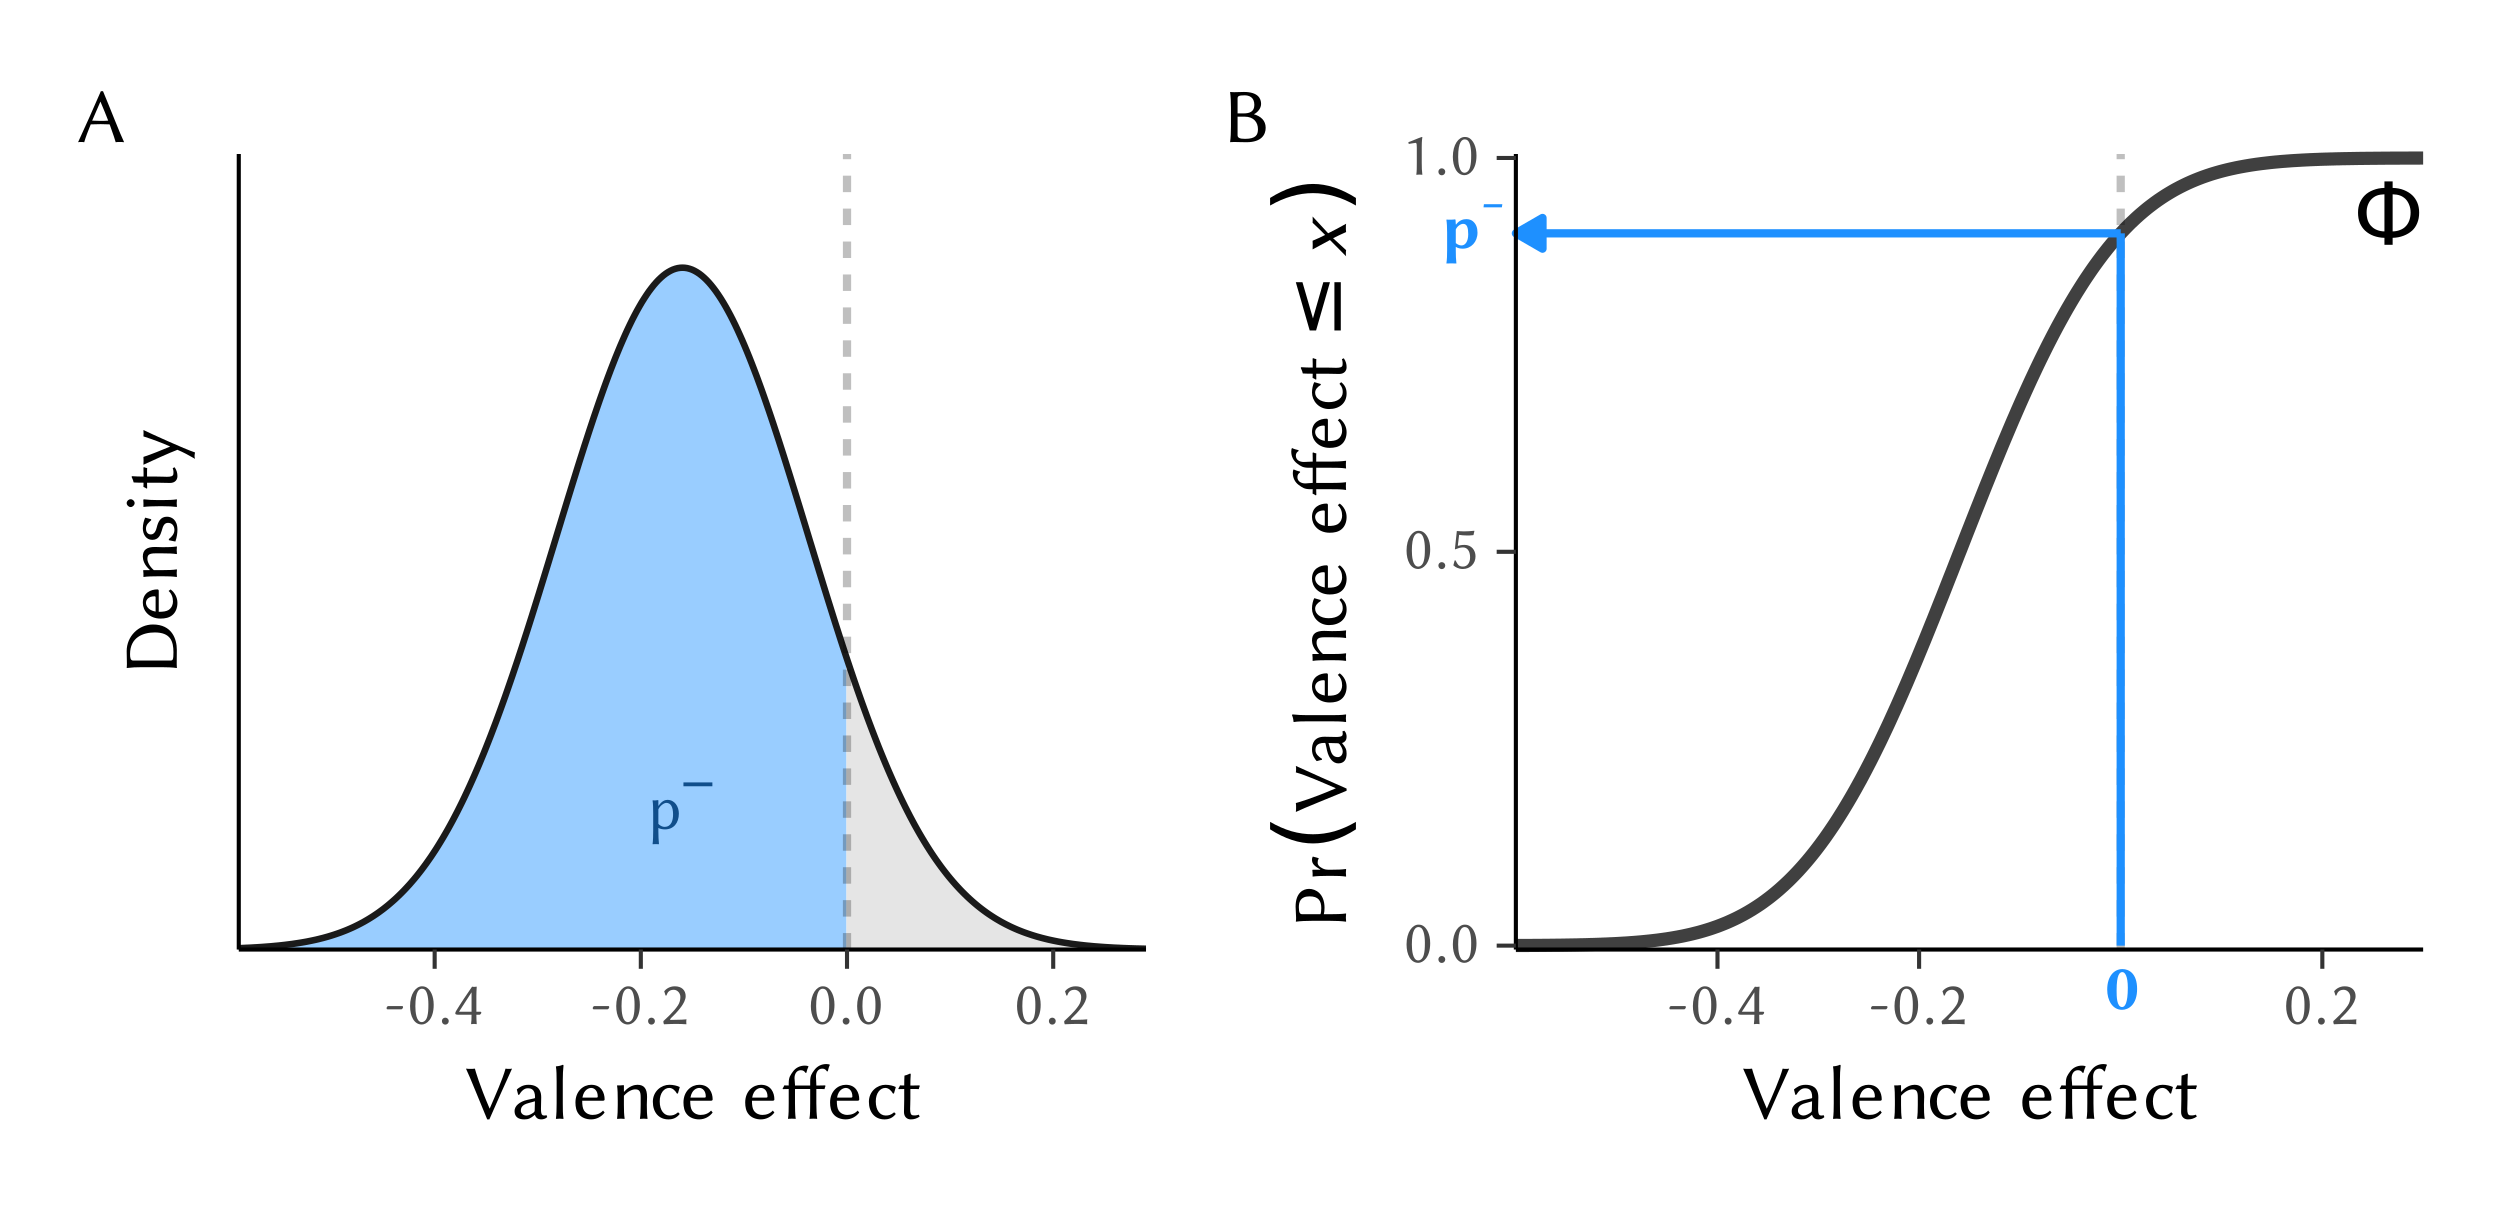 <?xml version="1.0" encoding="UTF-8"?>
<svg xmlns="http://www.w3.org/2000/svg" xmlns:xlink="http://www.w3.org/1999/xlink" width="324" height="158" viewBox="0 0 324 158">
<defs>
<g>
<g id="glyph-0-0">
<path d="M 0 0 L 4.266 0 L 4.266 -5.953 L 0 -5.953 Z M 0.688 -0.422 L 2.141 -2.594 L 3.578 -0.422 Z M 0.422 -5.141 L 1.875 -2.984 L 0.422 -0.812 Z M 2.391 -2.984 L 3.844 -5.141 L 3.844 -0.812 Z M 2.141 -3.359 L 0.688 -5.516 L 3.578 -5.516 Z M 2.141 -3.359 "/>
</g>
<g id="glyph-0-1">
<path d="M 1.375 -3 L 1.375 -3.625 C 1.375 -3.688 1.375 -3.719 1.328 -3.719 C 1.141 -3.672 0.844 -3.672 0.641 -3.688 L 0.625 -3.656 C 0.688 -3.297 0.703 -2.641 0.703 -2 L 0.703 0.266 C 0.703 0.906 0.688 1.516 0.625 1.984 L 0.641 2 C 0.75 1.984 0.938 1.984 1.047 1.984 C 1.141 1.984 1.344 1.984 1.438 2 L 1.453 1.984 C 1.406 1.5 1.375 0.906 1.375 0.266 L 1.375 -0.109 C 1.609 0.016 1.922 0.078 2.234 0.078 C 3.359 0.078 4.031 -0.766 4.031 -1.969 C 4.031 -2.875 3.5 -3.75 2.547 -3.75 C 2.219 -3.75 1.797 -3.578 1.406 -2.984 Z M 1.375 -2.516 C 1.562 -2.953 2.078 -3.359 2.406 -3.359 C 2.984 -3.359 3.281 -2.828 3.281 -1.859 C 3.281 -1.156 3.094 -0.25 2.172 -0.25 C 2.031 -0.25 1.688 -0.297 1.375 -0.641 Z M 1.375 -2.516 "/>
</g>
<g id="glyph-1-0">
<path d="M 0.297 1.062 L 0.297 -4.203 L 3.281 -4.203 L 3.281 1.062 Z M 0.625 0.719 L 2.953 0.719 L 2.953 -3.875 L 0.625 -3.875 Z M 0.625 0.719 "/>
</g>
<g id="glyph-1-1">
<path d="M 0.625 -2.125 L 4.375 -2.125 L 4.375 -1.625 L 0.625 -1.625 Z M 0.625 -2.125 "/>
</g>
<g id="glyph-2-0">
<path d="M 0 0 L 4 0 L 4 -5.578 L 0 -5.578 Z M 0.641 -0.406 L 2 -2.438 L 3.359 -0.406 Z M 0.406 -4.828 L 1.766 -2.797 L 0.406 -0.766 Z M 2.234 -2.797 L 3.594 -4.828 L 3.594 -0.766 Z M 2 -3.156 L 0.641 -5.172 L 3.359 -5.172 Z M 2 -3.156 "/>
</g>
<g id="glyph-2-1">
<path d="M 2.188 -1.891 C 2.297 -1.891 2.406 -2.094 2.406 -2.172 C 2.406 -2.25 2.375 -2.312 2.297 -2.312 L 0.469 -2.312 C 0.375 -2.312 0.266 -2.156 0.266 -2.031 C 0.266 -1.953 0.312 -1.891 0.391 -1.891 Z M 2.188 -1.891 "/>
</g>
<g id="glyph-2-2">
<path d="M 1.828 0.078 C 2.438 0.078 3.375 -0.594 3.375 -2.469 C 3.375 -3.719 2.906 -4.344 2.625 -4.594 C 2.406 -4.797 2.156 -4.875 1.859 -4.875 C 1.062 -4.875 0.312 -3.891 0.312 -2.312 C 0.312 -1.016 0.828 0.078 1.828 0.078 Z M 1.859 -4.562 C 2 -4.562 2.125 -4.516 2.219 -4.438 C 2.469 -4.234 2.688 -3.609 2.688 -2.531 C 2.688 -1.797 2.656 -1.391 2.547 -0.969 C 2.375 -0.312 1.969 -0.234 1.828 -0.234 C 1.094 -0.234 1 -1.594 1 -2.297 C 1 -4.266 1.5 -4.562 1.859 -4.562 Z M 1.859 -4.562 "/>
</g>
<g id="glyph-2-3">
<path d="M 0.438 -0.375 C 0.438 -0.109 0.625 0.094 0.875 0.094 C 1.125 0.094 1.328 -0.109 1.328 -0.375 C 1.328 -0.609 1.125 -0.812 0.875 -0.812 C 0.625 -0.812 0.438 -0.609 0.438 -0.375 Z M 0.438 -0.375 "/>
</g>
<g id="glyph-2-4">
<path d="M 2.281 -1.188 C 2.281 -0.562 2.266 -0.406 2.219 0 L 2.234 0.031 C 2.234 0.031 2.484 0 2.609 0 C 2.734 0 2.875 0.031 2.938 0.031 C 2.953 0.031 2.953 0.016 2.953 0 C 2.922 -0.469 2.906 -0.719 2.906 -1.188 L 3.312 -1.188 C 3.422 -1.188 3.547 -1.375 3.547 -1.453 C 3.547 -1.531 3.5 -1.578 3.422 -1.578 L 2.906 -1.578 L 2.906 -3.609 C 2.906 -3.875 2.922 -4.438 2.953 -4.797 C 2.953 -4.812 2.953 -4.828 2.938 -4.828 C 2.875 -4.828 2.75 -4.797 2.625 -4.797 C 2.5 -4.797 2.359 -4.828 2.359 -4.828 C 2.359 -4.828 2.328 -4.812 2.328 -4.797 C 1.844 -4.125 0.688 -2.375 0.266 -1.656 C 0.188 -1.516 0.172 -1.422 0.172 -1.344 C 0.172 -1.219 0.359 -1.188 0.641 -1.188 Z M 2.281 -4.094 L 2.281 -1.578 L 0.656 -1.578 Z M 2.281 -4.094 "/>
</g>
<g id="glyph-2-5">
<path d="M 1.781 -4.422 C 2.188 -4.422 2.625 -4.047 2.625 -3.484 C 2.625 -3.141 2.531 -2.719 2.312 -2.406 C 1.75 -1.547 0.828 -0.75 0.438 -0.375 C 0.422 -0.344 0.422 -0.312 0.422 -0.266 C 0.422 -0.156 0.469 -0.031 0.5 0.047 C 1.094 0.031 1.438 0 2.016 0 C 2.594 0 2.828 0.016 3.406 0.047 C 3.391 -0.047 3.391 -0.141 3.391 -0.219 C 3.391 -0.359 3.391 -0.484 3.422 -0.594 C 2.969 -0.562 2.734 -0.531 1.953 -0.531 C 1.688 -0.531 1.516 -0.531 1.297 -0.516 C 1.297 -0.531 1.297 -0.547 1.297 -0.562 C 1.297 -0.625 1.375 -0.719 1.438 -0.781 C 1.828 -1.156 2.203 -1.516 2.734 -2.219 C 3.031 -2.625 3.312 -3.141 3.312 -3.594 C 3.312 -4.359 2.797 -4.875 1.906 -4.875 C 1.172 -4.875 0.719 -4.469 0.531 -4.234 L 0.703 -3.688 L 0.812 -3.672 C 0.922 -3.906 0.953 -4.078 1.156 -4.234 C 1.312 -4.375 1.547 -4.422 1.781 -4.422 Z M 1.781 -4.422 "/>
</g>
<g id="glyph-2-6">
<path d="M 1.609 0.078 C 2.562 0.078 3.25 -0.625 3.25 -1.562 C 3.25 -2.344 2.734 -3.047 1.828 -3.047 C 1.5 -3.047 1.141 -2.984 0.953 -2.922 L 1.125 -4.344 C 1.422 -4.297 1.766 -4.266 2.141 -4.266 C 2.391 -4.266 2.656 -4.266 2.984 -4.312 L 3.109 -4.859 L 3.062 -4.875 C 2.594 -4.828 2.172 -4.797 1.75 -4.797 C 1.453 -4.797 1.109 -4.828 0.828 -4.844 L 0.578 -2.5 L 0.625 -2.469 C 0.953 -2.594 1.25 -2.719 1.625 -2.719 C 2.141 -2.719 2.547 -2.297 2.547 -1.438 C 2.547 -0.703 2.172 -0.234 1.625 -0.234 C 1.031 -0.234 0.922 -0.562 0.656 -1.047 L 0.547 -1.031 L 0.375 -0.391 L 0.406 -0.375 C 0.609 -0.188 1.016 0.078 1.609 0.078 Z M 1.609 0.078 "/>
</g>
<g id="glyph-2-7">
<path d="M 2.281 -1.516 L 2.281 -3.547 C 2.281 -4.406 2.344 -4.734 2.359 -4.844 C 2.359 -4.875 2.328 -4.875 2.297 -4.875 C 1.781 -4.719 1.172 -4.406 0.547 -4.203 L 0.594 -3.969 C 0.953 -4.016 1.344 -4.109 1.5 -4.109 C 1.641 -4.109 1.641 -3.781 1.641 -3.5 L 1.641 -1.516 C 1.641 -0.891 1.641 -0.453 1.578 0 L 1.594 0.031 C 1.594 0.031 1.812 0 1.953 0 C 2.125 0 2.344 0.031 2.344 0.031 L 2.359 0 C 2.297 -0.484 2.281 -0.875 2.281 -1.516 Z M 2.281 -1.516 "/>
</g>
<g id="glyph-3-0">
<path d="M 0 0 L 5 0 L 5 -6.984 L 0 -6.984 Z M 0.797 -0.5 L 2.5 -3.047 L 4.203 -0.5 Z M 0.5 -6.031 L 2.203 -3.484 L 0.5 -0.953 Z M 2.797 -3.484 L 4.5 -6.031 L 4.5 -0.953 Z M 2.5 -3.938 L 0.797 -6.469 L 4.203 -6.469 Z M 2.5 -3.938 "/>
</g>
<g id="glyph-3-1">
<path d="M 3.234 -1.312 L 3.219 -1.312 C 1.906 -4.359 1.406 -6.125 1.312 -6.484 C 1.141 -6.453 0.906 -6.453 0.766 -6.453 C 0.594 -6.453 0.328 -6.453 0.156 -6.484 C 0.656 -5.469 1.984 -2.094 2.906 0.094 L 3.188 0.094 C 4.141 -2.125 5.125 -4.266 6.125 -6.484 C 6.016 -6.453 5.812 -6.453 5.734 -6.453 C 5.625 -6.453 5.391 -6.453 5.281 -6.484 C 4.938 -5.188 3.953 -2.984 3.234 -1.312 Z M 3.234 -1.312 "/>
</g>
<g id="glyph-3-2">
<path d="M 3.094 -0.484 C 3.219 -0.094 3.516 0.094 3.875 0.094 C 4.125 0.094 4.438 0.047 4.688 -0.203 L 4.594 -0.453 C 4.484 -0.422 4.406 -0.406 4.328 -0.406 C 4.234 -0.406 4.094 -0.422 4.047 -0.484 C 3.938 -0.562 3.875 -0.812 3.875 -1.266 C 3.875 -1.547 3.906 -2.656 3.906 -2.766 C 3.906 -4.125 3.016 -4.391 2.25 -4.391 C 1.484 -4.391 1.031 -4.016 0.781 -3.812 L 0.75 -3.766 L 0.922 -3.094 L 1.047 -3.094 C 1.328 -3.547 1.672 -3.938 2.156 -3.938 C 2.516 -3.938 3.109 -3.891 3.109 -2.766 C 3.109 -2.688 3.062 -2.656 3.047 -2.641 L 2.109 -2.438 C 1.094 -2.203 0.453 -1.656 0.453 -0.984 C 0.453 -0.234 0.953 0.094 1.703 0.094 C 2.25 0.094 2.531 -0.031 3.062 -0.484 Z M 3.094 -2.25 L 3.062 -1.062 C 3.062 -0.938 3 -0.859 2.922 -0.797 C 2.641 -0.594 2.297 -0.406 2 -0.406 C 1.547 -0.406 1.266 -0.703 1.266 -1.016 C 1.266 -1.469 1.469 -1.812 2.25 -2.016 Z M 3.094 -2.25 "/>
</g>
<g id="glyph-3-3">
<path d="M 0.906 -2 C 0.906 -1.266 0.891 -0.547 0.812 0 L 0.828 0.031 C 0.953 0.016 1.188 0 1.297 0 C 1.422 0 1.656 0.016 1.766 0.031 L 1.797 0 C 1.703 -0.562 1.703 -1.25 1.703 -2 L 1.703 -5 C 1.703 -5.75 1.734 -6.25 1.797 -6.875 C 1.797 -6.953 1.766 -6.984 1.703 -6.984 C 1.453 -6.875 1.234 -6.812 0.828 -6.781 L 0.812 -6.75 C 0.891 -6.312 0.906 -5.578 0.906 -4.812 Z M 0.906 -2 "/>
</g>
<g id="glyph-3-4">
<path d="M 3.922 -1.047 C 3.562 -0.656 3.094 -0.484 2.547 -0.484 C 2.203 -0.484 1.734 -0.625 1.453 -1.062 C 1.281 -1.344 1.219 -1.75 1.219 -2.328 L 3.938 -2.328 C 4.047 -2.328 4.125 -2.391 4.125 -2.5 C 4.125 -3.344 3.703 -4.391 2.391 -4.391 C 1.359 -4.391 0.344 -3.562 0.344 -2.094 C 0.344 -1.516 0.453 -0.953 0.797 -0.562 C 1.125 -0.156 1.703 0.094 2.375 0.094 C 3.094 0.094 3.734 -0.266 4.125 -0.797 Z M 1.25 -2.734 C 1.422 -3.766 2.078 -3.984 2.391 -3.984 C 2.797 -3.984 3.234 -3.625 3.234 -2.875 C 3.234 -2.781 3.188 -2.734 3.094 -2.734 Z M 1.25 -2.734 "/>
</g>
<g id="glyph-3-5">
<path d="M 4.594 -1.797 C 4.594 -2.125 4.625 -2.484 4.625 -2.812 C 4.625 -3.844 4.281 -4.391 3.375 -4.391 C 3 -4.391 2.297 -4.234 1.656 -3.484 L 1.625 -3.516 L 1.625 -4.25 C 1.625 -4.328 1.625 -4.344 1.562 -4.344 C 1.344 -4.312 0.984 -4.297 0.766 -4.312 L 0.734 -4.297 C 0.812 -3.859 0.828 -3.094 0.828 -2.344 L 0.828 -1.797 C 0.828 -1.047 0.812 -0.547 0.734 0 L 0.766 0.031 C 0.875 0.016 1.109 0 1.234 0 C 1.344 0 1.578 0.016 1.703 0.031 L 1.719 0 C 1.641 -0.562 1.625 -1.047 1.625 -1.797 L 1.625 -2.969 C 2.141 -3.562 2.719 -3.797 3.078 -3.797 C 3.594 -3.797 3.797 -3.594 3.797 -2.781 L 3.797 -1.797 C 3.797 -1.047 3.781 -0.547 3.703 0 L 3.734 0.031 C 3.844 0.016 4.078 0 4.203 0 C 4.312 0 4.547 0.016 4.672 0.031 L 4.688 0 C 4.609 -0.562 4.594 -1.047 4.594 -1.797 Z M 4.594 -1.797 "/>
</g>
<g id="glyph-3-6">
<path d="M 2.5 -3.984 C 2.891 -3.984 3.234 -3.703 3.5 -3.25 L 3.625 -3.266 L 3.859 -4.078 L 3.844 -4.109 C 3.531 -4.266 3.016 -4.391 2.516 -4.391 C 1.469 -4.391 0.375 -3.547 0.375 -2.188 C 0.375 -0.797 1.172 0.094 2.391 0.094 C 2.984 0.094 3.453 -0.094 3.859 -0.609 L 3.672 -0.812 L 3.625 -0.812 C 3.25 -0.484 2.938 -0.406 2.562 -0.406 C 1.828 -0.406 1.266 -1.062 1.266 -2.234 C 1.266 -3.328 1.844 -3.984 2.5 -3.984 Z M 2.5 -3.984 "/>
</g>
<g id="glyph-3-7">
</g>
<g id="glyph-3-8">
<path d="M 0.984 -3.844 L 0.984 -2 C 0.984 -1.266 0.984 -0.547 0.891 0 L 0.906 0.031 C 0.906 0.031 1.047 0 1.391 0 C 1.734 0 1.875 0.031 1.875 0.031 L 1.891 0 C 1.812 -0.562 1.797 -1.25 1.797 -2 L 1.797 -3.844 L 3.766 -3.844 L 3.766 -2 C 3.766 -1.266 3.766 -0.547 3.672 0 L 3.688 0.031 C 3.688 0.031 3.812 0 4.172 0 C 4.516 0 4.656 0.031 4.656 0.031 L 4.672 0 C 4.594 -0.562 4.562 -1.25 4.562 -2 L 4.562 -3.844 L 4.906 -3.844 C 5.156 -3.844 5.5 -3.844 5.625 -3.828 C 5.656 -3.984 5.688 -4.094 5.75 -4.234 L 5.703 -4.312 C 5.531 -4.297 5.234 -4.297 5 -4.297 L 4.562 -4.297 L 4.562 -4.391 C 4.562 -4.656 4.516 -5.266 4.516 -5.453 C 4.516 -6 4.781 -6.484 5.344 -6.484 C 5.641 -6.484 5.812 -6.328 5.938 -6.125 L 6.047 -6.141 C 6.109 -6.406 6.203 -6.766 6.312 -6.953 L 6.312 -6.984 C 6.234 -7.047 6.047 -7.078 5.859 -7.078 C 5.234 -7.078 4.688 -6.812 4.312 -6.312 C 3.953 -5.828 3.766 -5.562 3.766 -4.797 L 3.766 -4.297 L 1.797 -4.297 L 1.797 -4.391 C 1.797 -4.656 1.734 -5.062 1.734 -5.25 C 1.734 -5.797 2 -6.281 2.562 -6.281 C 2.859 -6.281 3.047 -6.125 3.156 -5.938 L 3.266 -5.938 C 3.328 -6.203 3.438 -6.562 3.547 -6.766 L 3.531 -6.797 C 3.453 -6.844 3.266 -6.875 3.078 -6.875 C 2.453 -6.875 1.906 -6.609 1.547 -6.125 C 1.188 -5.625 0.984 -5.375 0.984 -4.594 L 0.984 -4.297 C 0.766 -4.297 0.547 -4.297 0.406 -4.312 C 0.344 -4.156 0.297 -4.047 0.188 -3.906 L 0.234 -3.828 C 0.422 -3.844 0.75 -3.844 0.984 -3.844 Z M 0.984 -3.844 "/>
</g>
<g id="glyph-3-9">
<path d="M 0.953 -4.297 C 0.75 -4.297 0.531 -4.297 0.406 -4.312 C 0.344 -4.156 0.297 -4.047 0.188 -3.906 L 0.234 -3.828 C 0.406 -3.844 0.719 -3.844 0.953 -3.844 L 0.953 -2.484 C 0.953 -1.875 0.922 -1.156 0.922 -0.859 C 0.922 -0.203 1.344 0.094 1.797 0.094 C 2.219 0.094 2.547 0 2.953 -0.266 L 2.844 -0.516 C 2.531 -0.406 2.297 -0.406 2.047 -0.438 C 1.812 -0.484 1.719 -0.719 1.719 -1.266 C 1.719 -1.562 1.75 -1.984 1.75 -2.594 L 1.75 -3.844 L 2.125 -3.844 C 2.375 -3.844 2.719 -3.844 2.844 -3.828 C 2.875 -3.984 2.906 -4.094 2.969 -4.234 L 2.922 -4.312 C 2.734 -4.297 2.453 -4.297 2.219 -4.297 L 1.75 -4.297 C 1.75 -5.047 1.766 -5.172 1.797 -5.75 C 1.797 -5.812 1.766 -5.844 1.703 -5.844 C 1.453 -5.75 1.344 -5.656 1.016 -5.594 L 0.984 -5.562 C 0.969 -5.219 0.953 -4.875 0.953 -4.297 Z M 0.953 -4.297 "/>
</g>
<g id="glyph-3-10">
<path d="M 1.797 -2.281 C 2.047 -2.297 2.734 -2.312 3.078 -2.312 C 3.453 -2.312 4.016 -2.297 4.25 -2.281 C 4.734 -0.969 4.969 -0.188 5.031 0.031 C 5.203 0 5.359 0 5.531 0 C 5.703 0 5.953 0 6.125 0.031 C 5.625 -0.984 4.312 -4.391 3.391 -6.578 L 3.109 -6.578 C 2.156 -4.359 1.172 -2.188 0.156 0.031 C 0.281 0 0.406 0 0.516 0 C 0.625 0 0.844 0 0.953 0.031 C 1.125 -0.578 1.438 -1.406 1.797 -2.281 Z M 4.062 -2.766 C 3.734 -2.734 3.328 -2.734 3.031 -2.734 C 2.734 -2.734 2.203 -2.75 1.984 -2.766 L 3.047 -5.219 L 3.062 -5.219 C 3.469 -4.266 3.797 -3.453 4.062 -2.766 Z M 4.062 -2.766 "/>
</g>
<g id="glyph-3-11">
<path d="M 1.469 -6.453 C 1.125 -6.453 0.953 -6.484 0.953 -6.484 L 0.938 -6.453 C 1.016 -5.875 1.047 -5.203 1.047 -4.453 L 1.047 -2 C 1.047 -1.25 1.016 -0.547 0.938 0 L 0.953 0.031 C 0.953 0.031 1.125 0 1.469 0 C 2.094 0 2.172 0.031 3.062 0.031 C 5.047 0.031 5.547 -0.984 5.547 -1.844 C 5.547 -2.797 4.891 -3.344 4.016 -3.594 C 4.531 -3.844 4.953 -4.375 4.953 -4.938 C 4.953 -5.594 4.594 -6.484 2.734 -6.484 C 2.391 -6.484 1.969 -6.453 1.469 -6.453 Z M 1.906 -3.281 L 2.828 -3.281 C 4 -3.281 4.547 -2.547 4.547 -1.656 C 4.547 -0.953 4.312 -0.406 2.875 -0.406 C 2.172 -0.406 1.906 -0.547 1.906 -0.875 Z M 1.906 -5.594 C 1.906 -5.922 2 -6.047 2.812 -6.047 C 3.375 -6.047 4.078 -5.828 4.078 -4.812 C 4.078 -3.953 3.516 -3.703 2.688 -3.703 L 1.906 -3.703 Z M 1.906 -5.594 "/>
</g>
<g id="glyph-4-0">
<path d="M 0 0 L 0 -5 L -6.984 -5 L -6.984 0 Z M -0.5 -0.797 L -3.047 -2.5 L -0.5 -4.203 Z M -6.031 -0.5 L -3.484 -2.203 L -0.953 -0.5 Z M -3.484 -2.797 L -6.031 -4.5 L -0.953 -4.5 Z M -3.938 -2.5 L -6.469 -0.797 L -6.469 -4.203 Z M -3.938 -2.5 "/>
</g>
<g id="glyph-4-1">
<path d="M -6.453 -1.469 C -6.453 -1.125 -6.484 -0.953 -6.484 -0.953 L -6.453 -0.938 C -5.875 -1.016 -5.203 -1.047 -4.453 -1.047 L -2 -1.047 C -1.25 -1.047 -0.547 -1.016 0 -0.938 L 0.031 -0.953 C 0.031 -0.953 0 -1.125 0 -1.469 C 0 -2.188 0.016 -2.266 0.016 -3.297 C 0.016 -4.703 -0.625 -6.578 -3.078 -6.578 C -4.938 -6.578 -6.484 -5.047 -6.484 -3.125 C -6.484 -2.484 -6.453 -2.109 -6.453 -1.469 Z M -0.812 -1.906 L -5.641 -1.906 C -5.984 -1.906 -6.047 -2.25 -6.047 -2.734 C -6.047 -4.906 -4.375 -5.547 -2.844 -5.547 C -0.812 -5.547 -0.422 -4.406 -0.422 -2.984 C -0.422 -2.016 -0.5 -1.906 -0.812 -1.906 Z M -0.812 -1.906 "/>
</g>
<g id="glyph-4-2">
<path d="M -1.047 -3.922 C -0.656 -3.562 -0.484 -3.094 -0.484 -2.547 C -0.484 -2.203 -0.625 -1.734 -1.062 -1.453 C -1.344 -1.281 -1.75 -1.219 -2.328 -1.219 L -2.328 -3.938 C -2.328 -4.047 -2.391 -4.125 -2.5 -4.125 C -3.344 -4.125 -4.391 -3.703 -4.391 -2.391 C -4.391 -1.359 -3.562 -0.344 -2.094 -0.344 C -1.516 -0.344 -0.953 -0.453 -0.562 -0.797 C -0.156 -1.125 0.094 -1.703 0.094 -2.375 C 0.094 -3.094 -0.266 -3.734 -0.797 -4.125 Z M -2.734 -1.25 C -3.766 -1.422 -3.984 -2.078 -3.984 -2.391 C -3.984 -2.797 -3.625 -3.234 -2.875 -3.234 C -2.781 -3.234 -2.734 -3.188 -2.734 -3.094 Z M -2.734 -1.25 "/>
</g>
<g id="glyph-4-3">
<path d="M -1.797 -4.594 C -2.125 -4.594 -2.484 -4.625 -2.812 -4.625 C -3.844 -4.625 -4.391 -4.281 -4.391 -3.375 C -4.391 -3 -4.234 -2.297 -3.484 -1.656 L -3.516 -1.625 L -4.25 -1.625 C -4.328 -1.625 -4.344 -1.625 -4.344 -1.562 C -4.312 -1.344 -4.297 -0.984 -4.312 -0.766 L -4.297 -0.734 C -3.859 -0.812 -3.094 -0.828 -2.344 -0.828 L -1.797 -0.828 C -1.047 -0.828 -0.547 -0.812 0 -0.734 L 0.031 -0.766 C 0.016 -0.875 0 -1.109 0 -1.234 C 0 -1.344 0.016 -1.578 0.031 -1.703 L 0 -1.719 C -0.562 -1.641 -1.047 -1.625 -1.797 -1.625 L -2.969 -1.625 C -3.562 -2.141 -3.797 -2.719 -3.797 -3.078 C -3.797 -3.594 -3.594 -3.797 -2.781 -3.797 L -1.797 -3.797 C -1.047 -3.797 -0.547 -3.781 0 -3.703 L 0.031 -3.734 C 0.016 -3.844 0 -4.078 0 -4.203 C 0 -4.312 0.016 -4.547 0.031 -4.672 L 0 -4.688 C -0.562 -4.609 -1.047 -4.594 -1.797 -4.594 Z M -1.797 -4.594 "/>
</g>
<g id="glyph-4-4">
<path d="M -1.016 -0.5 L -0.172 -0.328 C 0.031 -0.906 0.094 -1.453 0.094 -1.844 C 0.094 -3.219 -0.719 -3.547 -1.266 -3.547 C -2.094 -3.547 -2.406 -2.891 -2.578 -2.188 C -2.672 -1.797 -2.859 -1.25 -3.359 -1.25 C -3.766 -1.25 -3.984 -1.578 -3.984 -2.016 C -3.984 -2.531 -3.578 -2.844 -3.312 -3.078 L -3.312 -3.219 L -4.062 -3.422 L -4.094 -3.406 C -4.234 -3.109 -4.391 -2.562 -4.391 -2.047 C -4.391 -1.312 -4 -0.547 -3.172 -0.547 C -2.375 -0.547 -2.109 -1.141 -1.938 -1.734 C -1.781 -2.312 -1.625 -2.75 -1.125 -2.75 C -0.594 -2.75 -0.297 -2.359 -0.297 -1.828 C -0.297 -1.344 -0.625 -0.938 -1.016 -0.656 Z M -1.016 -0.5 "/>
</g>
<g id="glyph-4-5">
<path d="M -2.344 -0.906 L -1.797 -0.906 C -1.047 -0.906 -0.547 -0.875 0 -0.812 L 0.031 -0.828 C 0.016 -0.953 0 -1.188 0 -1.297 C 0 -1.422 0.016 -1.656 0.031 -1.766 L 0 -1.797 C -0.562 -1.719 -1.047 -1.703 -1.797 -1.703 L -2.516 -1.703 C -3.266 -1.703 -3.625 -1.734 -4.234 -1.797 C -4.312 -1.797 -4.328 -1.781 -4.328 -1.703 C -4.312 -1.469 -4.297 -1.047 -4.312 -0.828 L -4.297 -0.812 C -3.859 -0.875 -3.094 -0.906 -2.344 -0.906 Z M -5.969 -0.797 C -5.703 -0.797 -5.453 -1.047 -5.453 -1.312 C -5.453 -1.578 -5.703 -1.812 -5.969 -1.812 C -6.234 -1.812 -6.484 -1.578 -6.484 -1.312 C -6.484 -1.047 -6.234 -0.797 -5.969 -0.797 Z M -5.969 -0.797 "/>
</g>
<g id="glyph-4-6">
<path d="M -4.297 -0.953 C -4.297 -0.75 -4.297 -0.531 -4.312 -0.406 C -4.156 -0.344 -4.047 -0.297 -3.906 -0.188 L -3.828 -0.234 C -3.844 -0.406 -3.844 -0.719 -3.844 -0.953 L -2.484 -0.953 C -1.875 -0.953 -1.156 -0.922 -0.859 -0.922 C -0.203 -0.922 0.094 -1.344 0.094 -1.797 C 0.094 -2.219 0 -2.547 -0.266 -2.953 L -0.516 -2.844 C -0.406 -2.531 -0.406 -2.297 -0.438 -2.047 C -0.484 -1.812 -0.719 -1.719 -1.266 -1.719 C -1.562 -1.719 -1.984 -1.75 -2.594 -1.75 L -3.844 -1.75 L -3.844 -2.125 C -3.844 -2.375 -3.844 -2.719 -3.828 -2.844 C -3.984 -2.875 -4.094 -2.906 -4.234 -2.969 L -4.312 -2.922 C -4.297 -2.734 -4.297 -2.453 -4.297 -2.219 L -4.297 -1.75 C -5.047 -1.75 -5.172 -1.766 -5.75 -1.797 C -5.812 -1.797 -5.844 -1.766 -5.844 -1.703 C -5.75 -1.453 -5.656 -1.344 -5.594 -1.016 L -5.562 -0.984 C -5.219 -0.969 -4.875 -0.953 -4.297 -0.953 Z M -4.297 -0.953 "/>
</g>
<g id="glyph-4-7">
<path d="M -4.312 -0.281 C -3.438 -0.688 -0.844 -1.875 0.094 -2.219 C 0.844 -1.906 1.625 -1.484 2.375 -1.047 C 2.344 -1.141 2.312 -1.297 2.312 -1.391 C 2.312 -1.484 2.344 -1.781 2.375 -1.875 C 1.125 -2.266 -3.656 -4.453 -4.312 -4.781 C -4.297 -4.688 -4.297 -4.453 -4.297 -4.344 C -4.297 -4.25 -4.297 -4.062 -4.312 -3.953 C -3.188 -3.594 -1.906 -3.125 -0.875 -2.656 L -0.875 -2.625 C -2.062 -2.141 -3.188 -1.656 -4.312 -1.297 C -4.297 -1.156 -4.297 -0.938 -4.297 -0.797 C -4.297 -0.672 -4.297 -0.422 -4.312 -0.281 Z M -4.312 -0.281 "/>
</g>
<g id="glyph-4-8">
<path d="M -4.453 -1.047 L -2 -1.047 C -1.25 -1.047 -0.547 -1.016 0 -0.938 L 0.031 -0.953 C 0.016 -1.078 0 -1.344 0 -1.469 C 0 -1.594 0.016 -1.859 0.031 -1.984 L 0 -2 C -0.562 -1.922 -1.25 -1.906 -2 -1.906 L -2.859 -1.906 C -2.797 -2.125 -2.766 -2.391 -2.766 -2.734 C -2.766 -4.562 -3.906 -5.188 -4.766 -5.188 C -5.5 -5.188 -6.516 -4.719 -6.516 -2.875 C -6.516 -2.609 -6.453 -1.766 -6.453 -1.469 C -6.453 -1.344 -6.453 -1.078 -6.484 -0.953 L -6.453 -0.938 C -5.875 -1.016 -5.203 -1.047 -4.453 -1.047 Z M -5.656 -1.906 C -5.938 -1.906 -6.094 -2.078 -6.094 -2.797 C -6.094 -3.484 -5.906 -4.219 -4.703 -4.219 C -3.562 -4.219 -3.188 -3.656 -3.188 -2.688 C -3.188 -2.438 -3.219 -2.031 -3.297 -1.906 Z M -5.656 -1.906 "/>
</g>
<g id="glyph-4-9">
<path d="M -3.344 -1.672 L -4.25 -1.672 C -4.328 -1.672 -4.344 -1.656 -4.344 -1.609 C -4.312 -1.391 -4.297 -1.031 -4.312 -0.797 L -4.297 -0.781 C -3.859 -0.844 -3.094 -0.875 -2.344 -0.875 L -1.797 -0.875 C -1.047 -0.875 -0.547 -0.859 0 -0.781 L 0.031 -0.797 C 0.016 -0.922 0 -1.156 0 -1.266 C 0 -1.391 0.016 -1.625 0.031 -1.734 L 0 -1.766 C -0.562 -1.688 -1.047 -1.672 -1.797 -1.672 L -2.312 -1.672 C -2.734 -1.672 -2.984 -1.797 -3.312 -2.016 C -3.531 -2.156 -3.656 -2.375 -3.656 -2.562 C -3.656 -2.766 -3.641 -2.953 -3.516 -3.094 L -3.547 -3.172 L -4.281 -3.375 L -4.312 -3.328 C -4.375 -3.156 -4.391 -3.156 -4.391 -2.969 C -4.391 -2.438 -4.078 -2.141 -3.312 -1.703 Z M -3.344 -1.672 "/>
</g>
<g id="glyph-4-10">
<path d="M -1.312 -3.234 L -1.312 -3.219 C -4.359 -1.906 -6.125 -1.406 -6.484 -1.312 C -6.453 -1.141 -6.453 -0.906 -6.453 -0.766 C -6.453 -0.594 -6.453 -0.328 -6.484 -0.156 C -5.469 -0.656 -2.094 -1.984 0.094 -2.906 L 0.094 -3.188 C -2.125 -4.141 -4.266 -5.125 -6.484 -6.125 C -6.453 -6.016 -6.453 -5.812 -6.453 -5.734 C -6.453 -5.625 -6.453 -5.391 -6.484 -5.281 C -5.188 -4.938 -2.984 -3.953 -1.312 -3.234 Z M -1.312 -3.234 "/>
</g>
<g id="glyph-4-11">
<path d="M -0.484 -3.094 C -0.094 -3.219 0.094 -3.516 0.094 -3.875 C 0.094 -4.125 0.047 -4.438 -0.203 -4.688 L -0.453 -4.594 C -0.422 -4.484 -0.406 -4.406 -0.406 -4.328 C -0.406 -4.234 -0.422 -4.094 -0.484 -4.047 C -0.562 -3.938 -0.812 -3.875 -1.266 -3.875 C -1.547 -3.875 -2.656 -3.906 -2.766 -3.906 C -4.125 -3.906 -4.391 -3.016 -4.391 -2.25 C -4.391 -1.484 -4.016 -1.031 -3.812 -0.781 L -3.766 -0.75 L -3.094 -0.922 L -3.094 -1.047 C -3.547 -1.328 -3.938 -1.672 -3.938 -2.156 C -3.938 -2.516 -3.891 -3.109 -2.766 -3.109 C -2.688 -3.109 -2.656 -3.062 -2.641 -3.047 L -2.438 -2.109 C -2.203 -1.094 -1.656 -0.453 -0.984 -0.453 C -0.234 -0.453 0.094 -0.953 0.094 -1.703 C 0.094 -2.25 -0.031 -2.531 -0.484 -3.062 Z M -2.25 -3.094 L -1.062 -3.062 C -0.938 -3.062 -0.859 -3 -0.797 -2.922 C -0.594 -2.641 -0.406 -2.297 -0.406 -2 C -0.406 -1.547 -0.703 -1.266 -1.016 -1.266 C -1.469 -1.266 -1.812 -1.469 -2.016 -2.25 Z M -2.25 -3.094 "/>
</g>
<g id="glyph-4-12">
<path d="M -2 -0.906 C -1.266 -0.906 -0.547 -0.891 0 -0.812 L 0.031 -0.828 C 0.016 -0.953 0 -1.188 0 -1.297 C 0 -1.422 0.016 -1.656 0.031 -1.766 L 0 -1.797 C -0.562 -1.703 -1.25 -1.703 -2 -1.703 L -5 -1.703 C -5.75 -1.703 -6.25 -1.734 -6.875 -1.797 C -6.953 -1.797 -6.984 -1.766 -6.984 -1.703 C -6.875 -1.453 -6.812 -1.234 -6.781 -0.828 L -6.75 -0.812 C -6.312 -0.891 -5.578 -0.906 -4.812 -0.906 Z M -2 -0.906 "/>
</g>
<g id="glyph-4-13">
<path d="M -3.984 -2.5 C -3.984 -2.891 -3.703 -3.234 -3.25 -3.5 L -3.266 -3.625 L -4.078 -3.859 L -4.109 -3.844 C -4.266 -3.531 -4.391 -3.016 -4.391 -2.516 C -4.391 -1.469 -3.547 -0.375 -2.188 -0.375 C -0.797 -0.375 0.094 -1.172 0.094 -2.391 C 0.094 -2.984 -0.094 -3.453 -0.609 -3.859 L -0.812 -3.672 L -0.812 -3.625 C -0.484 -3.25 -0.406 -2.938 -0.406 -2.562 C -0.406 -1.828 -1.062 -1.266 -2.234 -1.266 C -3.328 -1.266 -3.984 -1.844 -3.984 -2.5 Z M -3.984 -2.5 "/>
</g>
<g id="glyph-4-14">
</g>
<g id="glyph-4-15">
<path d="M -3.844 -0.984 L -2 -0.984 C -1.266 -0.984 -0.547 -0.984 0 -0.891 L 0.031 -0.906 C 0.031 -0.906 0 -1.047 0 -1.391 C 0 -1.734 0.031 -1.875 0.031 -1.875 L 0 -1.891 C -0.562 -1.812 -1.25 -1.797 -2 -1.797 L -3.844 -1.797 L -3.844 -3.766 L -2 -3.766 C -1.266 -3.766 -0.547 -3.766 0 -3.672 L 0.031 -3.688 C 0.031 -3.688 0 -3.812 0 -4.172 C 0 -4.516 0.031 -4.656 0.031 -4.656 L 0 -4.672 C -0.562 -4.594 -1.25 -4.562 -2 -4.562 L -3.844 -4.562 L -3.844 -4.906 C -3.844 -5.156 -3.844 -5.5 -3.828 -5.625 C -3.984 -5.656 -4.094 -5.688 -4.234 -5.75 L -4.312 -5.703 C -4.297 -5.531 -4.297 -5.234 -4.297 -5 L -4.297 -4.562 L -4.391 -4.562 C -4.656 -4.562 -5.266 -4.516 -5.453 -4.516 C -6 -4.516 -6.484 -4.781 -6.484 -5.344 C -6.484 -5.641 -6.328 -5.812 -6.125 -5.938 L -6.141 -6.047 C -6.406 -6.109 -6.766 -6.203 -6.953 -6.312 L -6.984 -6.312 C -7.047 -6.234 -7.078 -6.047 -7.078 -5.859 C -7.078 -5.234 -6.812 -4.688 -6.312 -4.312 C -5.828 -3.953 -5.562 -3.766 -4.797 -3.766 L -4.297 -3.766 L -4.297 -1.797 L -4.391 -1.797 C -4.656 -1.797 -5.062 -1.734 -5.25 -1.734 C -5.797 -1.734 -6.281 -2 -6.281 -2.562 C -6.281 -2.859 -6.125 -3.047 -5.938 -3.156 L -5.938 -3.266 C -6.203 -3.328 -6.562 -3.438 -6.766 -3.547 L -6.797 -3.531 C -6.844 -3.453 -6.875 -3.266 -6.875 -3.078 C -6.875 -2.453 -6.609 -1.906 -6.125 -1.547 C -5.625 -1.188 -5.375 -0.984 -4.594 -0.984 L -4.297 -0.984 C -4.297 -0.766 -4.297 -0.547 -4.312 -0.406 C -4.156 -0.344 -4.047 -0.297 -3.906 -0.188 L -3.828 -0.234 C -3.844 -0.422 -3.844 -0.75 -3.844 -0.984 Z M -3.844 -0.984 "/>
</g>
<g id="glyph-5-0">
<path d="M 1.375 0 L 1.375 -8.281 L 9.672 -8.281 L 9.672 0 Z M 2.078 -0.688 L 8.969 -0.688 L 8.969 -7.594 L 2.078 -7.594 Z M 2.078 -0.688 "/>
</g>
<g id="glyph-5-1">
<path d="M 8.484 -4.078 C 8.484 -3.566 8.398 -3.113 8.234 -2.719 C 8.078 -2.332 7.859 -2.008 7.578 -1.75 C 7.266 -1.469 6.891 -1.242 6.453 -1.078 C 6.016 -0.91 5.547 -0.82 5.047 -0.812 L 5.047 0.094 L 3.984 0.094 L 3.984 -0.812 C 3.504 -0.82 3.039 -0.906 2.594 -1.062 C 2.156 -1.227 1.781 -1.457 1.469 -1.75 C 1.188 -2.02 0.961 -2.348 0.797 -2.734 C 0.641 -3.117 0.562 -3.566 0.562 -4.078 C 0.562 -4.566 0.641 -4.992 0.797 -5.359 C 0.953 -5.723 1.164 -6.039 1.438 -6.312 C 1.727 -6.602 2.094 -6.832 2.531 -7 C 2.969 -7.176 3.453 -7.27 3.984 -7.281 L 3.984 -8.125 L 5.047 -8.125 L 5.047 -7.281 C 5.586 -7.27 6.078 -7.176 6.516 -7 C 6.953 -6.82 7.316 -6.594 7.609 -6.312 C 7.879 -6.051 8.094 -5.734 8.25 -5.359 C 8.406 -4.984 8.484 -4.555 8.484 -4.078 Z M 7.375 -4.109 C 7.375 -4.473 7.312 -4.801 7.188 -5.094 C 7.07 -5.395 6.91 -5.648 6.703 -5.859 C 6.492 -6.055 6.258 -6.203 6 -6.297 C 5.75 -6.391 5.43 -6.441 5.047 -6.453 L 5.047 -1.641 C 5.391 -1.648 5.695 -1.707 5.969 -1.812 C 6.25 -1.914 6.477 -2.051 6.656 -2.219 C 6.895 -2.438 7.07 -2.703 7.188 -3.016 C 7.312 -3.328 7.375 -3.691 7.375 -4.109 Z M 3.984 -1.641 L 3.984 -6.453 C 3.609 -6.441 3.289 -6.391 3.031 -6.297 C 2.781 -6.203 2.551 -6.055 2.344 -5.859 C 2.133 -5.66 1.969 -5.406 1.844 -5.094 C 1.727 -4.789 1.672 -4.461 1.672 -4.109 C 1.672 -3.711 1.727 -3.348 1.844 -3.016 C 1.969 -2.691 2.148 -2.426 2.391 -2.219 C 2.566 -2.051 2.789 -1.914 3.062 -1.812 C 3.344 -1.707 3.648 -1.648 3.984 -1.641 Z M 3.984 -1.641 "/>
</g>
<g id="glyph-6-0">
<path d="M 0 0 L 4.266 0 L 4.266 -5.953 L 0 -5.953 Z M 0.688 -0.422 L 2.141 -2.594 L 3.578 -0.422 Z M 0.422 -5.141 L 1.875 -2.984 L 0.422 -0.812 Z M 2.391 -2.984 L 3.844 -5.141 L 3.844 -0.812 Z M 2.141 -3.359 L 0.688 -5.516 L 3.578 -5.516 Z M 2.141 -3.359 "/>
</g>
<g id="glyph-6-1">
<path d="M 2.172 0.078 C 3.016 0.078 4.125 -0.594 4.125 -2.625 C 4.125 -4.625 3.078 -5.203 2.219 -5.203 C 1.125 -5.203 0.25 -4.25 0.25 -2.547 C 0.25 -1.141 0.938 0.078 2.172 0.078 Z M 2.219 -4.812 C 2.547 -4.812 2.922 -4.297 2.922 -2.797 C 2.922 -0.75 2.531 -0.281 2.188 -0.281 C 1.469 -0.281 1.469 -1.688 1.469 -2.422 C 1.469 -2.438 1.469 -2.438 1.469 -2.453 C 1.469 -4.516 1.875 -4.812 2.219 -4.812 Z M 2.219 -4.812 "/>
</g>
<g id="glyph-6-2">
<path d="M 1.844 -3.047 L 1.812 -3.078 C 1.812 -3.281 1.797 -3.562 1.781 -3.625 C 1.781 -3.688 1.75 -3.719 1.703 -3.719 C 1.453 -3.672 0.906 -3.672 0.609 -3.688 L 0.594 -3.656 C 0.656 -3.297 0.688 -2.641 0.688 -2 L 0.688 0.266 C 0.688 0.906 0.672 1.516 0.594 1.984 L 0.609 2 C 0.609 2 0.938 1.984 1.234 1.984 C 1.531 1.984 1.875 2 1.875 2 L 1.891 1.984 C 1.828 1.5 1.812 0.906 1.812 0.266 L 1.812 -0.156 C 2.094 0.031 2.406 0.078 2.719 0.078 C 3.797 0.078 4.625 -0.797 4.625 -2 C 4.625 -2.641 4.438 -3.125 4.031 -3.469 C 3.828 -3.641 3.547 -3.75 3.172 -3.75 C 2.797 -3.75 2.266 -3.625 1.844 -3.047 Z M 1.812 -2.406 C 2 -2.859 2.469 -3.141 2.766 -3.141 C 3.281 -3.141 3.422 -2.609 3.422 -1.781 C 3.422 -0.875 3.047 -0.344 2.562 -0.344 C 2.359 -0.344 2.125 -0.391 1.812 -0.641 Z M 1.812 -2.406 "/>
</g>
<g id="glyph-7-0">
<path d="M 0 0 L 2.984 0 L 2.984 -4.172 L 0 -4.172 Z M 0.484 -0.297 L 1.5 -1.812 L 2.5 -0.297 Z M 0.297 -3.594 L 1.312 -2.078 L 0.297 -0.562 Z M 1.672 -2.078 L 2.688 -3.594 L 2.688 -0.562 Z M 1.5 -2.359 L 0.484 -3.859 L 2.5 -3.859 Z M 1.5 -2.359 "/>
</g>
<g id="glyph-7-1">
<path d="M 2.844 -1.594 L 0.453 -1.594 L 0.406 -1.188 L 2.781 -1.188 Z M 2.844 -1.594 "/>
</g>
<g id="glyph-8-0">
<path d="M 2.203 -0.625 L -8.812 -0.625 L -8.812 -6.875 L 2.203 -6.875 Z M 1.516 -1.328 L 1.516 -6.172 L -8.109 -6.172 L -8.109 -1.328 Z M 1.516 -1.328 "/>
</g>
<g id="glyph-8-1">
<path d="M -9.484 -3.875 C -8.547 -3.332 -7.617 -2.926 -6.703 -2.656 C -5.785 -2.395 -4.859 -2.266 -3.922 -2.266 C -2.984 -2.266 -2.051 -2.395 -1.125 -2.656 C -0.207 -2.926 0.711 -3.332 1.641 -3.875 L 1.641 -2.906 C 0.691 -2.289 -0.242 -1.832 -1.172 -1.531 C -2.098 -1.227 -3.016 -1.078 -3.922 -1.078 C -4.828 -1.078 -5.738 -1.227 -6.656 -1.531 C -7.582 -1.832 -8.523 -2.289 -9.484 -2.906 Z M -9.484 -3.875 "/>
</g>
<g id="glyph-8-2">
<path d="M -9.484 -1 L -9.484 -1.984 C -8.523 -2.586 -7.582 -3.039 -6.656 -3.344 C -5.738 -3.645 -4.828 -3.797 -3.922 -3.797 C -3.016 -3.797 -2.098 -3.645 -1.172 -3.344 C -0.242 -3.039 0.691 -2.586 1.641 -1.984 L 1.641 -1 C 0.711 -1.539 -0.207 -1.941 -1.125 -2.203 C -2.051 -2.473 -2.984 -2.609 -3.922 -2.609 C -4.859 -2.609 -5.785 -2.473 -6.703 -2.203 C -7.617 -1.941 -8.547 -1.539 -9.484 -1 Z M -9.484 -1 "/>
</g>
<g id="glyph-9-0">
<path d="M 1.766 -0.5 L -7.047 -0.5 L -7.047 -5.5 L 1.766 -5.5 Z M 1.219 -1.062 L 1.219 -4.938 L -6.484 -4.938 L -6.484 -1.062 Z M 1.219 -1.062 "/>
</g>
<g id="glyph-9-1">
<path d="M -4.969 -7.312 L -3.609 -2.625 L -2.266 -7.312 L -1.406 -7.312 L -3.203 -1.062 L -4.031 -1.062 L -5.828 -7.312 Z M -0.828 -1.062 L -0.828 -7.312 L 0 -7.312 L 0 -1.062 Z M -0.828 -1.062 "/>
</g>
<g id="glyph-10-0">
<path d="M 0 0 L 0 -5 L -6.984 -6.484 L -6.984 -1.484 Z M -6.031 -1.781 L -3.484 -2.938 L -0.953 -0.703 Z M -0.5 -0.906 L -3.047 -3.156 L -0.5 -4.312 Z M -3.484 -3.547 L -6.031 -5.781 L -0.953 -4.703 Z M -3.938 -3.344 L -6.469 -2.188 L -6.469 -5.578 Z M -3.938 -3.344 "/>
</g>
<g id="glyph-10-1">
<path d="M -2.062 -2.281 L 0.031 -0.172 C 0 -0.281 0 -0.438 0 -0.547 C 0 -0.641 0 -0.875 0.031 -0.969 C -0.547 -1.484 -1.094 -1.984 -1.656 -2.516 C -1.094 -2.797 -0.547 -3.062 0.031 -3.312 C 0 -3.469 0 -3.734 0 -3.891 C 0 -4.047 0 -4.25 0.031 -4.391 C -0.75 -3.953 -1.516 -3.531 -2.297 -3.156 L -4.312 -5.328 C -4.297 -5.203 -4.297 -4.969 -4.297 -4.875 C -4.297 -4.766 -4.297 -4.609 -4.312 -4.516 C -3.766 -4.016 -3.234 -3.484 -2.688 -2.938 C -3.234 -2.656 -3.766 -2.406 -4.312 -2.188 C -4.297 -2 -4.297 -1.797 -4.297 -1.625 C -4.297 -1.469 -4.297 -1.203 -4.312 -1.062 Z M -2.062 -2.281 "/>
</g>
</g>
<clipPath id="clip-0">
<path clip-rule="nonzero" d="M 4.98 4.98 L 153.504 4.98 L 153.504 153.02 L 4.98 153.02 Z M 4.98 4.98 "/>
</clipPath>
<clipPath id="clip-1">
<path clip-rule="nonzero" d="M 30.945 19.961 L 148.523 19.961 L 148.523 123.062 L 30.945 123.062 Z M 30.945 19.961 "/>
</clipPath>
<clipPath id="clip-2">
<path clip-rule="nonzero" d="M 30.945 34 L 110 34 L 110 123.062 L 30.945 123.062 Z M 30.945 34 "/>
</clipPath>
<clipPath id="clip-3">
<path clip-rule="nonzero" d="M 109 85 L 148.523 85 L 148.523 123.062 L 109 123.062 Z M 109 85 "/>
</clipPath>
<clipPath id="clip-4">
<path clip-rule="nonzero" d="M 30.945 34 L 148.523 34 L 148.523 123.062 L 30.945 123.062 Z M 30.945 34 "/>
</clipPath>
<clipPath id="clip-5">
<path clip-rule="nonzero" d="M 109 19.961 L 111 19.961 L 111 123.062 L 109 123.062 Z M 109 19.961 "/>
</clipPath>
<clipPath id="clip-6">
<path clip-rule="nonzero" d="M 153.504 4.98 L 319.02 4.98 L 319.02 153.02 L 153.504 153.02 Z M 153.504 4.98 "/>
</clipPath>
</defs>
<rect x="-32.4" y="-15.8" width="388.8" height="189.6" fill="rgb(100%, 100%, 100%)" fill-opacity="1"/>
<rect x="-32.4" y="-15.8" width="388.8" height="189.6" fill="rgb(100%, 100%, 100%)" fill-opacity="1"/>
<path fill="none" stroke-width="0.97" stroke-linecap="round" stroke-linejoin="round" stroke="rgb(100%, 100%, 100%)" stroke-opacity="1" stroke-miterlimit="10" d="M 0 158 L 324 158 L 324 0 L 0 0 Z M 0 158 "/>
<g clip-path="url(#clip-0)">
<path fill-rule="nonzero" fill="rgb(100%, 100%, 100%)" fill-opacity="1" stroke-width="0.97" stroke-linecap="round" stroke-linejoin="round" stroke="rgb(100%, 100%, 100%)" stroke-opacity="1" stroke-miterlimit="10" d="M 4.98 153.02 L 153.504 153.02 L 153.504 4.98 L 4.98 4.98 Z M 4.98 153.02 "/>
</g>
<g clip-path="url(#clip-1)">
<path fill-rule="nonzero" fill="rgb(100%, 100%, 100%)" fill-opacity="1" d="M 30.945 123.062 L 148.523 123.062 L 148.523 19.961 L 30.945 19.961 Z M 30.945 123.062 "/>
</g>
<g clip-path="url(#clip-2)">
<path fill-rule="nonzero" fill="rgb(11.765%, 56.471%, 100%)" fill-opacity="0.451" d="M 10.863 123.062 L 14.277 123.062 L 14.586 123.059 L 17.379 123.059 L 17.691 123.055 L 18.93 123.055 L 19.242 123.051 L 20.172 123.051 L 20.484 123.047 L 21.102 123.047 L 21.414 123.043 L 22.035 123.043 L 22.344 123.039 L 22.656 123.039 L 22.965 123.035 L 23.277 123.031 L 23.586 123.031 L 23.898 123.027 L 24.207 123.023 L 24.516 123.023 L 24.828 123.02 L 25.137 123.016 L 25.449 123.012 L 25.758 123.008 L 26.07 123.004 L 26.379 123 L 26.691 122.996 L 27 122.988 L 27.309 122.984 L 27.621 122.977 L 27.93 122.973 L 28.242 122.965 L 28.551 122.957 L 28.863 122.949 L 29.172 122.941 L 29.484 122.934 L 29.793 122.926 L 30.102 122.914 L 30.414 122.906 L 30.723 122.895 L 31.035 122.883 L 31.344 122.871 L 31.656 122.855 L 31.965 122.84 L 32.277 122.828 L 32.586 122.812 L 32.898 122.793 L 33.207 122.777 L 33.516 122.758 L 33.828 122.738 L 34.137 122.715 L 34.449 122.691 L 34.758 122.668 L 35.07 122.645 L 35.379 122.617 L 35.691 122.586 L 36 122.559 L 36.309 122.527 L 36.621 122.492 L 36.93 122.457 L 37.242 122.418 L 37.551 122.379 L 37.863 122.34 L 38.172 122.293 L 38.484 122.246 L 38.793 122.199 L 39.102 122.148 L 39.414 122.094 L 39.723 122.039 L 40.035 121.977 L 40.344 121.914 L 40.656 121.848 L 40.965 121.781 L 41.277 121.707 L 41.586 121.629 L 41.898 121.551 L 42.516 121.379 L 42.828 121.285 L 43.137 121.188 L 43.449 121.086 L 43.758 120.98 L 44.07 120.871 L 44.379 120.754 L 44.691 120.633 L 45 120.508 L 45.309 120.375 L 45.621 120.238 L 45.93 120.094 L 46.242 119.941 L 46.551 119.785 L 46.863 119.621 L 47.172 119.453 L 47.484 119.273 L 47.793 119.09 L 48.102 118.898 L 48.414 118.699 L 48.723 118.492 L 49.035 118.277 L 49.344 118.051 L 49.656 117.82 L 49.965 117.578 L 50.277 117.328 L 50.586 117.066 L 50.898 116.797 L 51.207 116.52 L 51.516 116.23 L 51.828 115.93 L 52.137 115.621 L 52.449 115.301 L 52.758 114.969 L 53.07 114.629 L 53.379 114.273 L 53.691 113.91 L 54 113.535 L 54.309 113.145 L 54.621 112.746 L 54.93 112.332 L 55.242 111.906 L 55.551 111.469 L 55.863 111.02 L 56.172 110.555 L 56.484 110.078 L 56.793 109.586 L 57.102 109.082 L 57.414 108.566 L 57.723 108.035 L 58.035 107.492 L 58.344 106.934 L 58.656 106.359 L 58.965 105.773 L 59.277 105.172 L 59.586 104.555 L 59.898 103.926 L 60.207 103.285 L 60.516 102.625 L 60.828 101.953 L 61.137 101.266 L 61.449 100.566 L 61.758 99.852 L 62.07 99.125 L 62.379 98.379 L 62.691 97.625 L 63 96.855 L 63.309 96.07 L 63.621 95.273 L 63.93 94.461 L 64.242 93.641 L 64.551 92.805 L 64.863 91.953 L 65.172 91.094 L 65.484 90.223 L 65.793 89.336 L 66.102 88.441 L 66.414 87.535 L 66.723 86.617 L 67.035 85.691 L 67.344 84.754 L 67.656 83.809 L 67.965 82.852 L 68.277 81.887 L 68.586 80.918 L 68.898 79.938 L 69.207 78.953 L 69.516 77.961 L 69.828 76.965 L 70.137 75.961 L 70.449 74.953 L 70.758 73.945 L 71.07 72.93 L 71.379 71.914 L 71.691 70.895 L 72 69.879 L 72.309 68.859 L 72.621 67.84 L 72.93 66.82 L 73.242 65.805 L 73.551 64.793 L 73.863 63.785 L 74.172 62.781 L 74.484 61.781 L 74.793 60.785 L 75.102 59.797 L 75.414 58.82 L 75.723 57.848 L 76.035 56.887 L 76.344 55.934 L 76.656 54.992 L 76.965 54.062 L 77.277 53.148 L 77.586 52.246 L 77.898 51.355 L 78.207 50.48 L 78.516 49.625 L 78.828 48.781 L 79.137 47.961 L 79.449 47.156 L 79.758 46.367 L 80.07 45.602 L 80.379 44.855 L 80.691 44.133 L 81 43.43 L 81.309 42.75 L 81.621 42.094 L 81.93 41.461 L 82.242 40.855 L 82.551 40.273 L 82.863 39.719 L 83.172 39.188 L 83.484 38.688 L 83.793 38.215 L 84.102 37.766 L 84.414 37.352 L 84.723 36.961 L 85.035 36.602 L 85.344 36.273 L 85.656 35.977 L 85.965 35.707 L 86.277 35.469 L 86.586 35.266 L 86.898 35.09 L 87.207 34.945 L 87.516 34.836 L 87.828 34.754 L 88.137 34.707 L 88.449 34.691 L 88.758 34.707 L 89.07 34.754 L 89.379 34.836 L 89.691 34.945 L 90 35.09 L 90.309 35.266 L 90.621 35.469 L 90.93 35.707 L 91.242 35.977 L 91.551 36.273 L 91.863 36.602 L 92.172 36.961 L 92.484 37.352 L 92.793 37.766 L 93.102 38.215 L 93.414 38.688 L 93.723 39.188 L 94.035 39.719 L 94.344 40.273 L 94.656 40.855 L 94.965 41.461 L 95.277 42.094 L 95.586 42.75 L 95.895 43.43 L 96.207 44.133 L 96.516 44.855 L 96.828 45.602 L 97.137 46.367 L 97.449 47.156 L 97.758 47.961 L 98.07 48.781 L 98.379 49.625 L 98.691 50.48 L 99 51.355 L 99.309 52.246 L 99.621 53.148 L 99.93 54.062 L 100.242 54.992 L 100.551 55.934 L 100.863 56.887 L 101.172 57.848 L 101.484 58.82 L 101.793 59.797 L 102.102 60.785 L 102.414 61.781 L 102.723 62.781 L 103.035 63.785 L 103.344 64.793 L 103.656 65.805 L 103.965 66.82 L 104.277 67.84 L 104.895 69.879 L 105.207 70.895 L 105.516 71.914 L 105.828 72.93 L 106.137 73.945 L 106.449 74.953 L 106.758 75.961 L 107.07 76.965 L 107.379 77.961 L 107.691 78.953 L 108 79.938 L 108.309 80.918 L 108.621 81.887 L 108.93 82.852 L 109.242 83.809 L 109.551 84.754 L 109.707 85.223 L 109.707 123.062 Z M 10.863 123.062 "/>
</g>
<g clip-path="url(#clip-3)">
<path fill-rule="nonzero" fill="rgb(89.804%, 89.804%, 89.804%)" fill-opacity="1" d="M 109.707 85.223 L 110.172 86.617 L 110.484 87.535 L 110.793 88.441 L 111.102 89.336 L 111.414 90.223 L 111.723 91.094 L 112.035 91.953 L 112.344 92.805 L 112.656 93.641 L 112.965 94.461 L 113.277 95.273 L 113.586 96.07 L 113.895 96.855 L 114.207 97.625 L 114.516 98.379 L 114.828 99.125 L 115.137 99.852 L 115.449 100.566 L 115.758 101.266 L 116.07 101.953 L 116.379 102.625 L 116.691 103.285 L 117 103.926 L 117.309 104.555 L 117.621 105.172 L 117.93 105.773 L 118.242 106.359 L 118.551 106.934 L 118.863 107.492 L 119.172 108.035 L 119.484 108.566 L 119.793 109.082 L 120.102 109.586 L 120.414 110.078 L 120.723 110.555 L 121.035 111.02 L 121.344 111.469 L 121.656 111.906 L 121.965 112.332 L 122.277 112.746 L 122.586 113.145 L 122.895 113.535 L 123.207 113.91 L 123.516 114.273 L 123.828 114.629 L 124.137 114.969 L 124.449 115.301 L 124.758 115.621 L 125.07 115.93 L 125.379 116.23 L 125.691 116.52 L 126 116.797 L 126.309 117.066 L 126.621 117.328 L 126.93 117.578 L 127.242 117.82 L 127.551 118.051 L 127.863 118.277 L 128.172 118.492 L 128.484 118.699 L 128.793 118.898 L 129.102 119.09 L 129.414 119.273 L 129.723 119.453 L 130.035 119.621 L 130.344 119.785 L 130.656 119.941 L 130.965 120.094 L 131.277 120.238 L 131.586 120.375 L 131.895 120.508 L 132.207 120.633 L 132.516 120.754 L 132.828 120.871 L 133.137 120.98 L 133.449 121.086 L 133.758 121.188 L 134.07 121.285 L 134.379 121.379 L 134.691 121.465 L 135 121.551 L 135.309 121.629 L 135.621 121.707 L 135.93 121.781 L 136.242 121.848 L 136.551 121.914 L 136.863 121.977 L 137.172 122.039 L 137.484 122.094 L 137.793 122.148 L 138.102 122.199 L 138.414 122.246 L 138.723 122.293 L 139.035 122.34 L 139.344 122.379 L 139.656 122.418 L 139.965 122.457 L 140.277 122.492 L 140.586 122.527 L 140.895 122.559 L 141.207 122.586 L 141.516 122.617 L 141.828 122.645 L 142.137 122.668 L 142.449 122.691 L 142.758 122.715 L 143.07 122.738 L 143.379 122.758 L 143.691 122.777 L 144 122.793 L 144.309 122.812 L 144.621 122.828 L 144.93 122.84 L 145.242 122.855 L 145.551 122.871 L 145.863 122.883 L 146.172 122.895 L 146.484 122.906 L 146.793 122.914 L 147.102 122.926 L 147.414 122.934 L 147.723 122.941 L 148.035 122.949 L 148.344 122.957 L 148.656 122.965 L 148.965 122.973 L 149.277 122.977 L 149.586 122.984 L 149.895 122.988 L 150.207 122.996 L 150.516 123 L 150.828 123.004 L 151.137 123.008 L 151.449 123.012 L 151.758 123.016 L 152.07 123.02 L 152.379 123.023 L 152.691 123.023 L 153.309 123.031 L 153.621 123.031 L 153.93 123.035 L 154.242 123.039 L 154.551 123.039 L 154.863 123.043 L 155.484 123.043 L 155.793 123.047 L 156.414 123.047 L 156.723 123.051 L 157.656 123.051 L 157.965 123.055 L 159.207 123.055 L 159.516 123.059 L 162.309 123.059 L 162.621 123.062 L 166.035 123.062 L 109.707 123.062 Z M 109.707 85.223 "/>
</g>
<g clip-path="url(#clip-4)">
<path fill="none" stroke-width="0.854" stroke-linecap="butt" stroke-linejoin="bevel" stroke="rgb(10.196%, 10.196%, 10.196%)" stroke-opacity="1" stroke-miterlimit="10" d="M 10.863 123.062 L 14.277 123.062 L 14.586 123.059 L 17.379 123.059 L 17.691 123.055 L 18.93 123.055 L 19.242 123.051 L 20.172 123.051 L 20.484 123.047 L 21.102 123.047 L 21.414 123.043 L 22.035 123.043 L 22.344 123.039 L 22.656 123.039 L 22.965 123.035 L 23.277 123.031 L 23.586 123.031 L 23.898 123.027 L 24.207 123.023 L 24.516 123.023 L 24.828 123.02 L 25.137 123.016 L 25.449 123.012 L 25.758 123.008 L 26.07 123.004 L 26.379 123 L 26.691 122.996 L 27 122.988 L 27.309 122.984 L 27.621 122.977 L 27.93 122.973 L 28.242 122.965 L 28.551 122.957 L 28.863 122.949 L 29.172 122.941 L 29.484 122.934 L 29.793 122.926 L 30.102 122.914 L 30.414 122.906 L 30.723 122.895 L 31.035 122.883 L 31.344 122.871 L 31.656 122.855 L 31.965 122.84 L 32.277 122.828 L 32.586 122.812 L 32.898 122.793 L 33.207 122.777 L 33.516 122.758 L 33.828 122.738 L 34.137 122.715 L 34.449 122.691 L 34.758 122.668 L 35.07 122.645 L 35.379 122.617 L 35.691 122.586 L 36 122.559 L 36.309 122.527 L 36.621 122.492 L 36.93 122.457 L 37.242 122.418 L 37.551 122.379 L 37.863 122.34 L 38.172 122.293 L 38.484 122.246 L 38.793 122.199 L 39.102 122.148 L 39.414 122.094 L 39.723 122.039 L 40.035 121.977 L 40.344 121.914 L 40.656 121.848 L 40.965 121.781 L 41.277 121.707 L 41.586 121.629 L 41.898 121.551 L 42.516 121.379 L 42.828 121.285 L 43.137 121.188 L 43.449 121.086 L 43.758 120.98 L 44.07 120.871 L 44.379 120.754 L 44.691 120.633 L 45 120.508 L 45.309 120.375 L 45.621 120.238 L 45.93 120.094 L 46.242 119.941 L 46.551 119.785 L 46.863 119.621 L 47.172 119.453 L 47.484 119.273 L 47.793 119.09 L 48.102 118.898 L 48.414 118.699 L 48.723 118.492 L 49.035 118.277 L 49.344 118.051 L 49.656 117.82 L 49.965 117.578 L 50.277 117.328 L 50.586 117.066 L 50.898 116.797 L 51.207 116.52 L 51.516 116.23 L 51.828 115.93 L 52.137 115.621 L 52.449 115.301 L 52.758 114.969 L 53.07 114.629 L 53.379 114.273 L 53.691 113.91 L 54 113.535 L 54.309 113.145 L 54.621 112.746 L 54.93 112.332 L 55.242 111.906 L 55.551 111.469 L 55.863 111.02 L 56.172 110.555 L 56.484 110.078 L 56.793 109.586 L 57.102 109.082 L 57.414 108.566 L 57.723 108.035 L 58.035 107.492 L 58.344 106.934 L 58.656 106.359 L 58.965 105.773 L 59.277 105.172 L 59.586 104.555 L 59.898 103.926 L 60.207 103.285 L 60.516 102.625 L 60.828 101.953 L 61.137 101.266 L 61.449 100.566 L 61.758 99.852 L 62.07 99.125 L 62.379 98.379 L 62.691 97.625 L 63 96.855 L 63.309 96.07 L 63.621 95.273 L 63.93 94.461 L 64.242 93.641 L 64.551 92.805 L 64.863 91.953 L 65.172 91.094 L 65.484 90.223 L 65.793 89.336 L 66.102 88.441 L 66.414 87.535 L 66.723 86.617 L 67.035 85.691 L 67.344 84.754 L 67.656 83.809 L 67.965 82.852 L 68.277 81.887 L 68.586 80.918 L 68.898 79.938 L 69.207 78.953 L 69.516 77.961 L 69.828 76.965 L 70.137 75.961 L 70.449 74.953 L 70.758 73.945 L 71.07 72.93 L 71.379 71.914 L 71.691 70.895 L 72 69.879 L 72.309 68.859 L 72.621 67.84 L 72.93 66.82 L 73.242 65.805 L 73.551 64.793 L 73.863 63.785 L 74.172 62.781 L 74.484 61.781 L 74.793 60.785 L 75.102 59.797 L 75.414 58.82 L 75.723 57.848 L 76.035 56.887 L 76.344 55.934 L 76.656 54.992 L 76.965 54.062 L 77.277 53.148 L 77.586 52.246 L 77.898 51.355 L 78.207 50.48 L 78.516 49.625 L 78.828 48.781 L 79.137 47.961 L 79.449 47.156 L 79.758 46.367 L 80.07 45.602 L 80.379 44.855 L 80.691 44.133 L 81 43.43 L 81.309 42.75 L 81.621 42.094 L 81.93 41.461 L 82.242 40.855 L 82.551 40.273 L 82.863 39.719 L 83.172 39.188 L 83.484 38.688 L 83.793 38.215 L 84.102 37.766 L 84.414 37.352 L 84.723 36.961 L 85.035 36.602 L 85.344 36.273 L 85.656 35.977 L 85.965 35.707 L 86.277 35.469 L 86.586 35.266 L 86.898 35.09 L 87.207 34.945 L 87.516 34.836 L 87.828 34.754 L 88.137 34.707 L 88.449 34.691 L 88.758 34.707 L 89.07 34.754 L 89.379 34.836 L 89.691 34.945 L 90 35.09 L 90.309 35.266 L 90.621 35.469 L 90.93 35.707 L 91.242 35.977 L 91.551 36.273 L 91.863 36.602 L 92.172 36.961 L 92.484 37.352 L 92.793 37.766 L 93.102 38.215 L 93.414 38.688 L 93.723 39.188 L 94.035 39.719 L 94.344 40.273 L 94.656 40.855 L 94.965 41.461 L 95.277 42.094 L 95.586 42.75 L 95.895 43.43 L 96.207 44.133 L 96.516 44.855 L 96.828 45.602 L 97.137 46.367 L 97.449 47.156 L 97.758 47.961 L 98.07 48.781 L 98.379 49.625 L 98.691 50.48 L 99 51.355 L 99.309 52.246 L 99.621 53.148 L 99.93 54.062 L 100.242 54.992 L 100.551 55.934 L 100.863 56.887 L 101.172 57.848 L 101.484 58.82 L 101.793 59.797 L 102.102 60.785 L 102.414 61.781 L 102.723 62.781 L 103.035 63.785 L 103.344 64.793 L 103.656 65.805 L 103.965 66.82 L 104.277 67.84 L 104.895 69.879 L 105.207 70.895 L 105.516 71.914 L 105.828 72.93 L 106.137 73.945 L 106.449 74.953 L 106.758 75.961 L 107.07 76.965 L 107.379 77.961 L 107.691 78.953 L 108 79.938 L 108.309 80.918 L 108.621 81.887 L 108.93 82.852 L 109.242 83.809 L 109.551 84.754 L 110.172 86.617 L 110.484 87.535 L 110.793 88.441 L 111.102 89.336 L 111.414 90.223 L 111.723 91.094 L 112.035 91.953 L 112.344 92.805 L 112.656 93.641 L 112.965 94.461 L 113.277 95.273 L 113.586 96.07 L 113.895 96.855 L 114.207 97.625 L 114.516 98.379 L 114.828 99.125 L 115.137 99.852 L 115.449 100.566 L 115.758 101.266 L 116.07 101.953 L 116.379 102.625 L 116.691 103.285 L 117 103.926 L 117.309 104.555 L 117.621 105.172 L 117.93 105.773 L 118.242 106.359 L 118.551 106.934 L 118.863 107.492 L 119.172 108.035 L 119.484 108.566 L 119.793 109.082 L 120.102 109.586 L 120.414 110.078 L 120.723 110.555 L 121.035 111.02 L 121.344 111.469 L 121.656 111.906 L 121.965 112.332 L 122.277 112.746 L 122.586 113.145 L 122.895 113.535 L 123.207 113.91 L 123.516 114.273 L 123.828 114.629 L 124.137 114.969 L 124.449 115.301 L 124.758 115.621 L 125.07 115.93 L 125.379 116.23 L 125.691 116.52 L 126 116.797 L 126.309 117.066 L 126.621 117.328 L 126.93 117.578 L 127.242 117.82 L 127.551 118.051 L 127.863 118.277 L 128.172 118.492 L 128.484 118.699 L 128.793 118.898 L 129.102 119.09 L 129.414 119.273 L 129.723 119.453 L 130.035 119.621 L 130.344 119.785 L 130.656 119.941 L 130.965 120.094 L 131.277 120.238 L 131.586 120.375 L 131.895 120.508 L 132.207 120.633 L 132.516 120.754 L 132.828 120.871 L 133.137 120.98 L 133.449 121.086 L 133.758 121.188 L 134.07 121.285 L 134.379 121.379 L 134.691 121.465 L 135 121.551 L 135.309 121.629 L 135.621 121.707 L 135.93 121.781 L 136.242 121.848 L 136.551 121.914 L 136.863 121.977 L 137.172 122.039 L 137.484 122.094 L 137.793 122.148 L 138.102 122.199 L 138.414 122.246 L 138.723 122.293 L 139.035 122.34 L 139.344 122.379 L 139.656 122.418 L 139.965 122.457 L 140.277 122.492 L 140.586 122.527 L 140.895 122.559 L 141.207 122.586 L 141.516 122.617 L 141.828 122.645 L 142.137 122.668 L 142.449 122.691 L 142.758 122.715 L 143.07 122.738 L 143.379 122.758 L 143.691 122.777 L 144 122.793 L 144.309 122.812 L 144.621 122.828 L 144.93 122.84 L 145.242 122.855 L 145.551 122.871 L 145.863 122.883 L 146.172 122.895 L 146.484 122.906 L 146.793 122.914 L 147.102 122.926 L 147.414 122.934 L 147.723 122.941 L 148.035 122.949 L 148.344 122.957 L 148.656 122.965 L 148.965 122.973 L 149.277 122.977 L 149.586 122.984 L 149.895 122.988 L 150.207 122.996 L 150.516 123 L 150.828 123.004 L 151.137 123.008 L 151.449 123.012 L 151.758 123.016 L 152.07 123.02 L 152.379 123.023 L 152.691 123.023 L 153.309 123.031 L 153.621 123.031 L 153.93 123.035 L 154.242 123.039 L 154.551 123.039 L 154.863 123.043 L 155.484 123.043 L 155.793 123.047 L 156.414 123.047 L 156.723 123.051 L 157.656 123.051 L 157.965 123.055 L 159.207 123.055 L 159.516 123.059 L 162.309 123.059 L 162.621 123.062 L 166.035 123.062 "/>
</g>
<g fill="rgb(6.275%, 30.588%, 54.51%)" fill-opacity="1">
<use xlink:href="#glyph-0-1" x="83.949" y="107.412"/>
</g>
<g fill="rgb(6.275%, 30.588%, 54.51%)" fill-opacity="1">
<use xlink:href="#glyph-1-1" x="87.949" y="103.525"/>
</g>
<g clip-path="url(#clip-5)">
<path fill="none" stroke-width="1.067" stroke-linecap="butt" stroke-linejoin="round" stroke="rgb(0%, 0%, 0%)" stroke-opacity="0.251" stroke-dasharray="2.134 2.134" stroke-miterlimit="10" d="M 109.773 123.062 L 109.773 19.961 "/>
</g>
<path fill="none" stroke-width="0.533" stroke-linecap="butt" stroke-linejoin="round" stroke="rgb(0%, 0%, 0%)" stroke-opacity="1" stroke-miterlimit="10" d="M 30.945 123.062 L 30.945 19.961 "/>
<path fill="none" stroke-width="0.533" stroke-linecap="butt" stroke-linejoin="round" stroke="rgb(0%, 0%, 0%)" stroke-opacity="1" stroke-miterlimit="10" d="M 30.945 123.062 L 148.523 123.062 "/>
<path fill="none" stroke-width="0.533" stroke-linecap="butt" stroke-linejoin="round" stroke="rgb(20%, 20%, 20%)" stroke-opacity="1" stroke-miterlimit="10" d="M 56.332 125.555 L 56.332 123.062 "/>
<path fill="none" stroke-width="0.533" stroke-linecap="butt" stroke-linejoin="round" stroke="rgb(20%, 20%, 20%)" stroke-opacity="1" stroke-miterlimit="10" d="M 83.051 125.555 L 83.051 123.062 "/>
<path fill="none" stroke-width="0.533" stroke-linecap="butt" stroke-linejoin="round" stroke="rgb(20%, 20%, 20%)" stroke-opacity="1" stroke-miterlimit="10" d="M 109.773 125.555 L 109.773 123.062 "/>
<path fill="none" stroke-width="0.533" stroke-linecap="butt" stroke-linejoin="round" stroke="rgb(20%, 20%, 20%)" stroke-opacity="1" stroke-miterlimit="10" d="M 136.496 125.555 L 136.496 123.062 "/>
<g fill="rgb(30.196%, 30.196%, 30.196%)" fill-opacity="1">
<use xlink:href="#glyph-2-1" x="49.832" y="132.699"/>
<use xlink:href="#glyph-2-2" x="52.832" y="132.699"/>
<use xlink:href="#glyph-2-3" x="56.832" y="132.699"/>
<use xlink:href="#glyph-2-4" x="58.832" y="132.699"/>
</g>
<g fill="rgb(30.196%, 30.196%, 30.196%)" fill-opacity="1">
<use xlink:href="#glyph-2-1" x="76.551" y="132.699"/>
<use xlink:href="#glyph-2-2" x="79.551" y="132.699"/>
<use xlink:href="#glyph-2-3" x="83.551" y="132.699"/>
<use xlink:href="#glyph-2-5" x="85.551" y="132.699"/>
</g>
<g fill="rgb(30.196%, 30.196%, 30.196%)" fill-opacity="1">
<use xlink:href="#glyph-2-2" x="104.773" y="132.699"/>
<use xlink:href="#glyph-2-3" x="108.773" y="132.699"/>
<use xlink:href="#glyph-2-2" x="110.773" y="132.699"/>
</g>
<g fill="rgb(30.196%, 30.196%, 30.196%)" fill-opacity="1">
<use xlink:href="#glyph-2-2" x="131.496" y="132.699"/>
<use xlink:href="#glyph-2-3" x="135.496" y="132.699"/>
<use xlink:href="#glyph-2-5" x="137.496" y="132.699"/>
</g>
<g fill="rgb(0%, 0%, 0%)" fill-opacity="1">
<use xlink:href="#glyph-3-1" x="60.234" y="144.979"/>
<use xlink:href="#glyph-3-2" x="66.234" y="144.979"/>
<use xlink:href="#glyph-3-3" x="71.234" y="144.979"/>
<use xlink:href="#glyph-3-4" x="74.234" y="144.979"/>
<use xlink:href="#glyph-3-5" x="79.234" y="144.979"/>
<use xlink:href="#glyph-3-6" x="84.234" y="144.979"/>
<use xlink:href="#glyph-3-4" x="88.234" y="144.979"/>
<use xlink:href="#glyph-3-7" x="93.234" y="144.979"/>
<use xlink:href="#glyph-3-4" x="96.234" y="144.979"/>
<use xlink:href="#glyph-3-8" x="101.234" y="144.979"/>
<use xlink:href="#glyph-3-4" x="107.234" y="144.979"/>
<use xlink:href="#glyph-3-6" x="112.234" y="144.979"/>
<use xlink:href="#glyph-3-9" x="116.234" y="144.979"/>
</g>
<g fill="rgb(0%, 0%, 0%)" fill-opacity="1">
<use xlink:href="#glyph-4-1" x="22.901" y="87.512"/>
<use xlink:href="#glyph-4-2" x="22.901" y="80.512"/>
<use xlink:href="#glyph-4-3" x="22.901" y="75.512"/>
<use xlink:href="#glyph-4-4" x="22.901" y="70.512"/>
<use xlink:href="#glyph-4-5" x="22.901" y="66.512"/>
<use xlink:href="#glyph-4-6" x="22.901" y="63.512"/>
<use xlink:href="#glyph-4-7" x="22.901" y="60.512"/>
</g>
<g fill="rgb(0%, 0%, 0%)" fill-opacity="1">
<use xlink:href="#glyph-3-10" x="9.961" y="18.401"/>
</g>
<g clip-path="url(#clip-6)">
<path fill-rule="nonzero" fill="rgb(100%, 100%, 100%)" fill-opacity="1" stroke-width="0.97" stroke-linecap="round" stroke-linejoin="round" stroke="rgb(100%, 100%, 100%)" stroke-opacity="1" stroke-miterlimit="10" d="M 153.504 153.02 L 319.02 153.02 L 319.02 4.98 L 153.504 4.98 Z M 153.504 153.02 "/>
</g>
<path fill-rule="nonzero" fill="rgb(100%, 100%, 100%)" fill-opacity="1" d="M 196.457 123.062 L 314.035 123.062 L 314.035 19.961 L 196.457 19.961 Z M 196.457 123.062 "/>
<path fill="none" stroke-width="1.707" stroke-linecap="butt" stroke-linejoin="bevel" stroke="rgb(25.098%, 25.098%, 25.098%)" stroke-opacity="1" stroke-miterlimit="10" d="M 196.457 122.539 L 196.695 122.535 L 197.164 122.535 L 197.398 122.531 L 198.105 122.531 L 198.34 122.527 L 198.574 122.527 L 198.809 122.523 L 199.281 122.523 L 199.516 122.52 L 199.75 122.52 L 199.984 122.516 L 200.223 122.516 L 200.457 122.512 L 200.691 122.512 L 201.16 122.504 L 201.398 122.504 L 201.867 122.496 L 202.102 122.496 L 202.336 122.492 L 202.574 122.488 L 203.512 122.473 L 203.75 122.469 L 204.453 122.457 L 204.688 122.449 L 204.926 122.445 L 205.16 122.441 L 205.395 122.434 L 205.629 122.43 L 205.863 122.422 L 206.102 122.414 L 206.336 122.41 L 207.039 122.387 L 207.277 122.379 L 207.512 122.371 L 207.746 122.359 L 208.215 122.344 L 208.453 122.332 L 208.688 122.32 L 208.922 122.312 L 209.391 122.289 L 209.629 122.277 L 209.863 122.262 L 210.098 122.25 L 210.332 122.234 L 210.566 122.223 L 210.805 122.207 L 211.039 122.191 L 211.273 122.172 L 211.742 122.141 L 211.98 122.121 L 212.684 122.062 L 212.918 122.039 L 213.156 122.016 L 213.859 121.945 L 214.094 121.918 L 214.332 121.891 L 214.801 121.836 L 215.27 121.773 L 215.508 121.742 L 215.742 121.707 L 215.977 121.676 L 216.211 121.637 L 216.445 121.602 L 216.684 121.562 L 216.918 121.523 L 217.152 121.48 L 217.387 121.441 L 217.621 121.395 L 217.859 121.352 L 218.094 121.305 L 218.797 121.152 L 219.035 121.098 L 219.27 121.043 L 219.973 120.867 L 220.211 120.805 L 220.68 120.672 L 221.148 120.531 L 221.387 120.457 L 221.621 120.383 L 221.855 120.305 L 222.324 120.141 L 222.562 120.059 L 223.031 119.879 L 223.5 119.691 L 223.738 119.594 L 223.973 119.492 L 224.441 119.281 L 224.676 119.172 L 224.914 119.059 L 225.148 118.945 L 225.617 118.703 L 225.855 118.578 L 226.09 118.449 L 226.559 118.184 L 226.793 118.043 L 227.031 117.902 L 227.5 117.605 L 227.734 117.453 L 227.969 117.297 L 228.207 117.137 L 228.441 116.973 L 228.91 116.629 L 229.145 116.453 L 229.383 116.273 L 229.852 115.898 L 230.086 115.707 L 230.32 115.508 L 230.559 115.305 L 230.793 115.098 L 231.027 114.887 L 231.262 114.672 L 231.496 114.453 L 231.734 114.23 L 231.969 114 L 232.203 113.766 L 232.438 113.527 L 232.672 113.285 L 232.91 113.035 L 233.145 112.781 L 233.379 112.523 L 233.613 112.262 L 233.848 111.992 L 234.086 111.719 L 234.32 111.441 L 234.555 111.16 L 234.789 110.871 L 235.023 110.578 L 235.262 110.277 L 235.496 109.973 L 235.73 109.664 L 235.965 109.352 L 236.199 109.031 L 236.438 108.707 L 236.672 108.375 L 236.906 108.039 L 237.141 107.699 L 237.375 107.352 L 237.613 107 L 237.848 106.645 L 238.082 106.281 L 238.316 105.914 L 238.551 105.539 L 238.789 105.16 L 239.023 104.777 L 239.492 103.996 L 239.727 103.594 L 239.965 103.188 L 240.199 102.777 L 240.434 102.363 L 240.668 101.941 L 240.902 101.516 L 241.141 101.086 L 241.375 100.648 L 241.609 100.207 L 241.844 99.762 L 242.078 99.309 L 242.316 98.852 L 242.551 98.391 L 242.785 97.926 L 243.02 97.453 L 243.254 96.977 L 243.492 96.496 L 243.727 96.012 L 243.961 95.52 L 244.43 94.527 L 244.668 94.023 L 244.902 93.516 L 245.371 92.484 L 245.605 91.965 L 245.844 91.441 L 246.312 90.379 L 246.547 89.844 L 246.781 89.301 L 247.02 88.758 L 247.254 88.211 L 247.488 87.66 L 247.957 86.551 L 248.195 85.988 L 248.43 85.426 L 248.898 84.293 L 249.133 83.719 L 249.371 83.145 L 249.605 82.57 L 249.84 81.988 L 250.074 81.41 L 250.309 80.824 L 250.547 80.242 L 251.484 77.883 L 251.723 77.289 L 251.957 76.695 L 252.66 74.902 L 252.898 74.305 L 253.133 73.707 L 253.367 73.105 L 253.602 72.508 L 253.836 71.906 L 254.074 71.309 L 254.309 70.707 L 254.543 70.109 L 254.777 69.508 L 255.012 68.91 L 255.25 68.309 L 255.484 67.711 L 255.719 67.117 L 255.953 66.52 L 256.188 65.926 L 256.426 65.332 L 256.66 64.738 L 257.363 62.969 L 257.602 62.383 L 258.07 61.219 L 258.539 60.062 L 258.777 59.488 L 259.012 58.914 L 259.246 58.344 L 259.48 57.777 L 259.715 57.215 L 259.953 56.652 L 260.188 56.094 L 260.422 55.539 L 260.891 54.438 L 261.129 53.895 L 261.363 53.352 L 261.832 52.281 L 262.066 51.754 L 262.305 51.227 L 262.539 50.703 L 263.008 49.672 L 263.242 49.164 L 263.48 48.66 L 263.715 48.156 L 263.949 47.66 L 264.184 47.168 L 264.418 46.684 L 264.656 46.199 L 264.891 45.723 L 265.125 45.25 L 265.359 44.781 L 265.594 44.32 L 265.832 43.859 L 266.066 43.406 L 266.535 42.516 L 266.77 42.078 L 267.008 41.645 L 267.477 40.793 L 267.945 39.965 L 268.184 39.559 L 268.418 39.156 L 268.652 38.762 L 268.887 38.371 L 269.121 37.984 L 269.359 37.605 L 269.594 37.23 L 269.828 36.859 L 270.062 36.496 L 270.297 36.137 L 270.535 35.785 L 270.77 35.438 L 271.004 35.094 L 271.238 34.758 L 271.473 34.426 L 271.711 34.098 L 271.945 33.777 L 272.18 33.461 L 272.414 33.148 L 272.648 32.844 L 272.887 32.543 L 273.121 32.246 L 273.355 31.957 L 273.59 31.672 L 273.824 31.395 L 274.062 31.117 L 274.297 30.848 L 274.766 30.324 L 275 30.07 L 275.238 29.82 L 275.473 29.574 L 275.941 29.098 L 276.176 28.867 L 276.414 28.645 L 276.648 28.422 L 276.883 28.203 L 277.117 27.992 L 277.352 27.785 L 277.59 27.582 L 277.824 27.383 L 278.059 27.188 L 278.293 26.996 L 278.527 26.812 L 278.766 26.629 L 279.234 26.277 L 279.703 25.941 L 279.941 25.781 L 280.176 25.621 L 280.645 25.316 L 280.879 25.172 L 281.117 25.027 L 281.352 24.887 L 281.586 24.75 L 281.82 24.617 L 282.055 24.488 L 282.293 24.363 L 282.527 24.238 L 282.996 24.004 L 283.23 23.891 L 283.469 23.777 L 283.938 23.566 L 284.172 23.465 L 284.406 23.367 L 284.645 23.27 L 284.879 23.176 L 285.348 22.996 L 285.582 22.91 L 285.82 22.828 L 286.055 22.746 L 286.523 22.59 L 286.758 22.516 L 286.996 22.445 L 287.23 22.375 L 287.699 22.242 L 287.934 22.18 L 288.172 22.117 L 288.641 22 L 289.109 21.891 L 289.348 21.84 L 289.816 21.738 L 290.285 21.645 L 290.523 21.602 L 290.992 21.516 L 291.461 21.438 L 291.699 21.398 L 292.402 21.293 L 292.637 21.262 L 292.875 21.23 L 293.109 21.199 L 293.812 21.117 L 294.051 21.09 L 294.285 21.062 L 294.988 20.992 L 295.227 20.973 L 295.461 20.949 L 295.93 20.91 L 296.164 20.895 L 296.402 20.875 L 296.637 20.859 L 296.871 20.84 L 297.34 20.809 L 297.578 20.797 L 297.812 20.781 L 298.047 20.77 L 298.281 20.754 L 298.516 20.742 L 298.754 20.73 L 299.457 20.695 L 299.691 20.688 L 299.93 20.676 L 300.398 20.66 L 300.633 20.648 L 300.867 20.641 L 301.105 20.633 L 301.34 20.625 L 301.574 20.621 L 302.043 20.605 L 302.281 20.602 L 302.75 20.586 L 303.219 20.578 L 303.457 20.57 L 304.395 20.555 L 304.633 20.551 L 305.57 20.535 L 305.809 20.531 L 306.043 20.531 L 306.746 20.52 L 306.984 20.52 L 307.219 20.516 L 307.453 20.516 L 307.688 20.512 L 307.922 20.512 L 308.16 20.508 L 308.395 20.508 L 308.629 20.504 L 308.863 20.504 L 309.098 20.5 L 309.57 20.5 L 309.805 20.496 L 310.273 20.496 L 310.512 20.492 L 310.98 20.492 L 311.215 20.488 L 312.156 20.488 L 312.391 20.484 L 313.566 20.484 L 313.801 20.48 L 314.039 20.48 "/>
<g fill="rgb(0%, 0%, 0%)" fill-opacity="1">
<use xlink:href="#glyph-5-1" x="305.039" y="31.634"/>
</g>
<path fill="none" stroke-width="1.067" stroke-linecap="butt" stroke-linejoin="round" stroke="rgb(0%, 0%, 0%)" stroke-opacity="0.251" stroke-dasharray="2.134 2.134" stroke-miterlimit="10" d="M 274.844 123.062 L 274.844 19.961 "/>
<path fill="none" stroke-width="1.067" stroke-linecap="butt" stroke-linejoin="round" stroke="rgb(11.765%, 56.471%, 100%)" stroke-opacity="1" stroke-miterlimit="10" d="M 274.844 122.555 L 274.844 30.238 "/>
<path fill="none" stroke-width="1.067" stroke-linecap="butt" stroke-linejoin="round" stroke="rgb(11.765%, 56.471%, 100%)" stroke-opacity="1" stroke-miterlimit="10" d="M 274.844 30.238 L 196.457 30.238 "/>
<path fill-rule="nonzero" fill="rgb(11.765%, 56.471%, 100%)" fill-opacity="1" stroke-width="1.067" stroke-linecap="butt" stroke-linejoin="round" stroke="rgb(11.765%, 56.471%, 100%)" stroke-opacity="1" stroke-miterlimit="10" d="M 199.91 28.246 L 196.457 30.238 L 199.91 32.23 Z M 199.91 28.246 "/>
<g fill="rgb(11.765%, 56.471%, 100%)" fill-opacity="1">
<use xlink:href="#glyph-6-1" x="272.844" y="130.795"/>
</g>
<g fill="rgb(11.765%, 56.471%, 100%)" fill-opacity="1">
<use xlink:href="#glyph-6-2" x="186.859" y="32.15"/>
</g>
<g fill="rgb(11.765%, 56.471%, 100%)" fill-opacity="1">
<use xlink:href="#glyph-7-1" x="191.859" y="28.06"/>
</g>
<path fill="none" stroke-width="0.533" stroke-linecap="butt" stroke-linejoin="round" stroke="rgb(0%, 0%, 0%)" stroke-opacity="1" stroke-miterlimit="10" d="M 196.457 123.062 L 196.457 19.961 "/>
<g fill="rgb(30.196%, 30.196%, 30.196%)" fill-opacity="1">
<use xlink:href="#glyph-2-2" x="181.977" y="124.707"/>
<use xlink:href="#glyph-2-3" x="185.977" y="124.707"/>
<use xlink:href="#glyph-2-2" x="187.977" y="124.707"/>
</g>
<g fill="rgb(30.196%, 30.196%, 30.196%)" fill-opacity="1">
<use xlink:href="#glyph-2-2" x="181.977" y="73.664"/>
<use xlink:href="#glyph-2-3" x="185.977" y="73.664"/>
<use xlink:href="#glyph-2-6" x="187.977" y="73.664"/>
</g>
<g fill="rgb(30.196%, 30.196%, 30.196%)" fill-opacity="1">
<use xlink:href="#glyph-2-7" x="181.977" y="22.625"/>
<use xlink:href="#glyph-2-3" x="185.977" y="22.625"/>
<use xlink:href="#glyph-2-2" x="187.977" y="22.625"/>
</g>
<path fill="none" stroke-width="0.533" stroke-linecap="butt" stroke-linejoin="round" stroke="rgb(20%, 20%, 20%)" stroke-opacity="1" stroke-miterlimit="10" d="M 193.969 122.555 L 196.457 122.555 "/>
<path fill="none" stroke-width="0.533" stroke-linecap="butt" stroke-linejoin="round" stroke="rgb(20%, 20%, 20%)" stroke-opacity="1" stroke-miterlimit="10" d="M 193.969 71.512 L 196.457 71.512 "/>
<path fill="none" stroke-width="0.533" stroke-linecap="butt" stroke-linejoin="round" stroke="rgb(20%, 20%, 20%)" stroke-opacity="1" stroke-miterlimit="10" d="M 193.969 20.473 L 196.457 20.473 "/>
<path fill="none" stroke-width="0.533" stroke-linecap="butt" stroke-linejoin="round" stroke="rgb(0%, 0%, 0%)" stroke-opacity="1" stroke-miterlimit="10" d="M 196.457 123.062 L 314.039 123.062 "/>
<path fill="none" stroke-width="0.533" stroke-linecap="butt" stroke-linejoin="round" stroke="rgb(20%, 20%, 20%)" stroke-opacity="1" stroke-miterlimit="10" d="M 222.586 125.555 L 222.586 123.062 "/>
<path fill="none" stroke-width="0.533" stroke-linecap="butt" stroke-linejoin="round" stroke="rgb(20%, 20%, 20%)" stroke-opacity="1" stroke-miterlimit="10" d="M 248.715 125.555 L 248.715 123.062 "/>
<path fill="none" stroke-width="0.533" stroke-linecap="butt" stroke-linejoin="round" stroke="rgb(20%, 20%, 20%)" stroke-opacity="1" stroke-miterlimit="10" d="M 300.973 125.555 L 300.973 123.062 "/>
<g fill="rgb(30.196%, 30.196%, 30.196%)" fill-opacity="1">
<use xlink:href="#glyph-2-1" x="216.086" y="132.699"/>
<use xlink:href="#glyph-2-2" x="219.086" y="132.699"/>
<use xlink:href="#glyph-2-3" x="223.086" y="132.699"/>
<use xlink:href="#glyph-2-4" x="225.086" y="132.699"/>
</g>
<g fill="rgb(30.196%, 30.196%, 30.196%)" fill-opacity="1">
<use xlink:href="#glyph-2-1" x="242.215" y="132.699"/>
<use xlink:href="#glyph-2-2" x="245.215" y="132.699"/>
<use xlink:href="#glyph-2-3" x="249.215" y="132.699"/>
<use xlink:href="#glyph-2-5" x="251.215" y="132.699"/>
</g>
<g fill="rgb(30.196%, 30.196%, 30.196%)" fill-opacity="1">
<use xlink:href="#glyph-2-2" x="295.973" y="132.699"/>
<use xlink:href="#glyph-2-3" x="299.973" y="132.699"/>
<use xlink:href="#glyph-2-5" x="301.973" y="132.699"/>
</g>
<g fill="rgb(0%, 0%, 0%)" fill-opacity="1">
<use xlink:href="#glyph-3-1" x="225.75" y="144.979"/>
<use xlink:href="#glyph-3-2" x="231.75" y="144.979"/>
<use xlink:href="#glyph-3-3" x="236.75" y="144.979"/>
<use xlink:href="#glyph-3-4" x="239.75" y="144.979"/>
<use xlink:href="#glyph-3-5" x="244.75" y="144.979"/>
<use xlink:href="#glyph-3-6" x="249.75" y="144.979"/>
<use xlink:href="#glyph-3-4" x="253.75" y="144.979"/>
<use xlink:href="#glyph-3-7" x="258.75" y="144.979"/>
<use xlink:href="#glyph-3-4" x="261.75" y="144.979"/>
<use xlink:href="#glyph-3-8" x="266.75" y="144.979"/>
<use xlink:href="#glyph-3-4" x="272.75" y="144.979"/>
<use xlink:href="#glyph-3-6" x="277.75" y="144.979"/>
<use xlink:href="#glyph-3-9" x="281.75" y="144.979"/>
</g>
<g fill="rgb(0%, 0%, 0%)" fill-opacity="1">
<use xlink:href="#glyph-4-8" x="174.425" y="120.387"/>
<use xlink:href="#glyph-4-9" x="174.425" y="114.387"/>
</g>
<g fill="rgb(0%, 0%, 0%)" fill-opacity="1">
<use xlink:href="#glyph-8-1" x="174.087" y="110.387"/>
</g>
<g fill="rgb(0%, 0%, 0%)" fill-opacity="1">
<use xlink:href="#glyph-4-10" x="174.425" y="105.387"/>
<use xlink:href="#glyph-4-11" x="174.425" y="99.387"/>
<use xlink:href="#glyph-4-12" x="174.425" y="94.387"/>
<use xlink:href="#glyph-4-2" x="174.425" y="91.387"/>
<use xlink:href="#glyph-4-3" x="174.425" y="86.387"/>
<use xlink:href="#glyph-4-13" x="174.425" y="81.387"/>
<use xlink:href="#glyph-4-2" x="174.425" y="77.387"/>
<use xlink:href="#glyph-4-14" x="174.425" y="72.387"/>
<use xlink:href="#glyph-4-2" x="174.425" y="69.387"/>
<use xlink:href="#glyph-4-15" x="174.425" y="64.387"/>
<use xlink:href="#glyph-4-2" x="174.425" y="58.387"/>
<use xlink:href="#glyph-4-13" x="174.425" y="53.387"/>
<use xlink:href="#glyph-4-6" x="174.425" y="49.387"/>
</g>
<g fill="rgb(0%, 0%, 0%)" fill-opacity="1">
<use xlink:href="#glyph-9-1" x="173.767" y="43.887"/>
</g>
<g fill="rgb(0%, 0%, 0%)" fill-opacity="1">
<use xlink:href="#glyph-10-1" x="174.425" y="33.387"/>
</g>
<g fill="rgb(0%, 0%, 0%)" fill-opacity="1">
<use xlink:href="#glyph-8-2" x="174.087" y="27.637"/>
</g>
<g fill="rgb(0%, 0%, 0%)" fill-opacity="1">
<use xlink:href="#glyph-3-11" x="158.484" y="18.401"/>
</g>
</svg>
